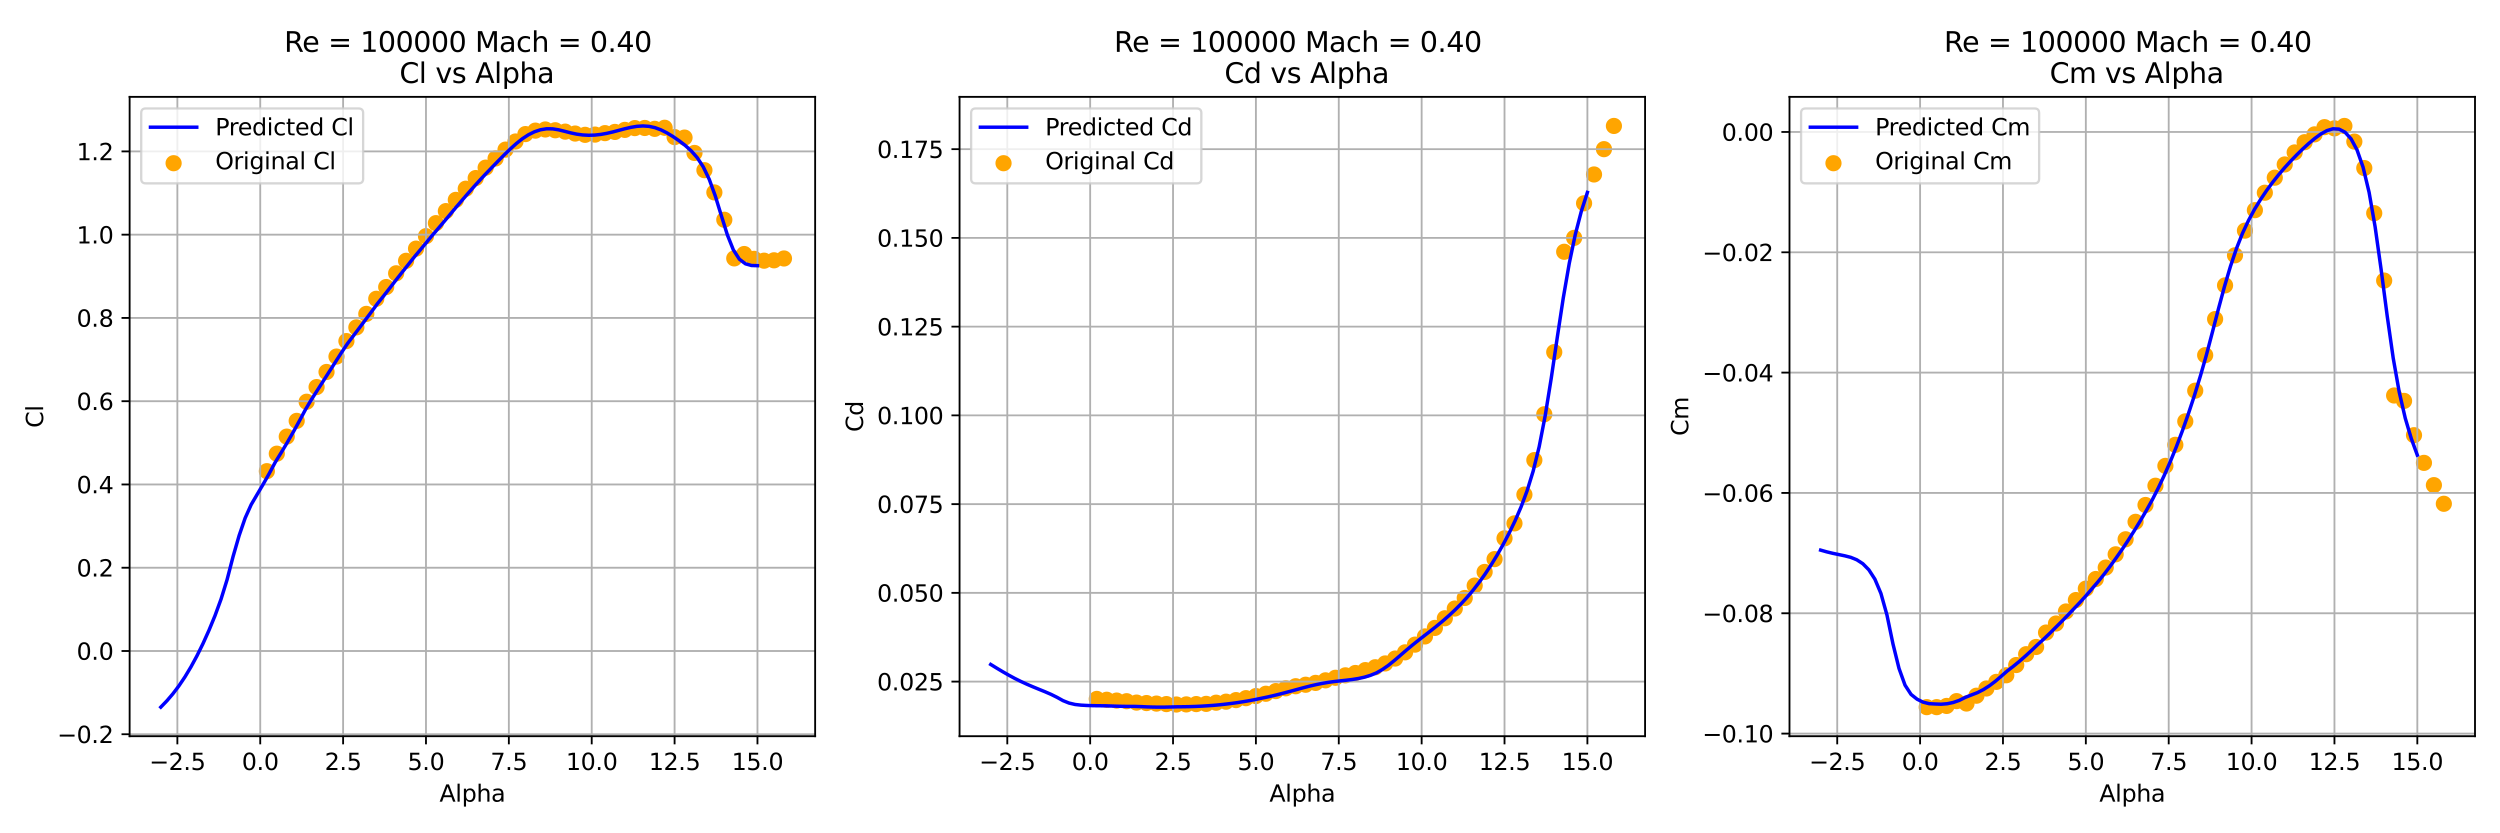 <?xml version="1.0" encoding="utf-8" standalone="no"?>
<!DOCTYPE svg PUBLIC "-//W3C//DTD SVG 1.1//EN"
  "http://www.w3.org/Graphics/SVG/1.1/DTD/svg11.dtd">
<svg xmlns:xlink="http://www.w3.org/1999/xlink" width="1080pt" height="360pt" viewBox="0 0 1080 360" xmlns="http://www.w3.org/2000/svg" version="1.1">
 <defs>
  <style type="text/css">*{stroke-linejoin: round; stroke-linecap: butt}</style>
 </defs>
 <g id="figure_1">
  <g id="patch_1">
   <path d="M 0 360 
L 1080 360 
L 1080 0 
L 0 0 
z
" style="fill: #ffffff"/>
  </g>
  <g id="axes_1">
   <g id="patch_2">
    <path d="M 56 318.04 
L 352.14 318.04 
L 352.14 41.856 
L 56 41.856 
z
" style="fill: #ffffff"/>
   </g>
   <g id="PathCollection_1">
    <defs>
     <path id="mff1427ad02" d="M 0 3 
C 0.796 3 1.559 2.684 2.121 2.121 
C 2.684 1.559 3 0.796 3 0 
C 3 -0.796 2.684 -1.559 2.121 -2.121 
C 1.559 -2.684 0.796 -3 0 -3 
C -0.796 -3 -1.559 -2.684 -2.121 -2.121 
C -2.684 -1.559 -3 -0.796 -3 0 
C -3 0.796 -2.684 1.559 -2.121 2.121 
C -1.559 2.684 -0.796 3 0 3 
z
" style="stroke: #ffa500"/>
    </defs>
    <g clip-path="url(#p8d6e714a34)">
     <use xlink:href="#mff1427ad02" x="115.285" y="203.547" style="fill: #ffa500; stroke: #ffa500"/>
     <use xlink:href="#mff1427ad02" x="119.581" y="195.994" style="fill: #ffa500; stroke: #ffa500"/>
     <use xlink:href="#mff1427ad02" x="123.877" y="188.62" style="fill: #ffa500; stroke: #ffa500"/>
     <use xlink:href="#mff1427ad02" x="128.173" y="181.822" style="fill: #ffa500; stroke: #ffa500"/>
     <use xlink:href="#mff1427ad02" x="132.469" y="173.549" style="fill: #ffa500; stroke: #ffa500"/>
     <use xlink:href="#mff1427ad02" x="136.765" y="167.219" style="fill: #ffa500; stroke: #ffa500"/>
     <use xlink:href="#mff1427ad02" x="141.061" y="160.691" style="fill: #ffa500; stroke: #ffa500"/>
     <use xlink:href="#mff1427ad02" x="145.358" y="154.036" style="fill: #ffa500; stroke: #ffa500"/>
     <use xlink:href="#mff1427ad02" x="149.654" y="147.346" style="fill: #ffa500; stroke: #ffa500"/>
     <use xlink:href="#mff1427ad02" x="153.95" y="141.429" style="fill: #ffa500; stroke: #ffa500"/>
     <use xlink:href="#mff1427ad02" x="158.246" y="135.602" style="fill: #ffa500; stroke: #ffa500"/>
     <use xlink:href="#mff1427ad02" x="162.542" y="129.074" style="fill: #ffa500; stroke: #ffa500"/>
     <use xlink:href="#mff1427ad02" x="166.838" y="124.002" style="fill: #ffa500; stroke: #ffa500"/>
     <use xlink:href="#mff1427ad02" x="171.134" y="118.068" style="fill: #ffa500; stroke: #ffa500"/>
     <use xlink:href="#mff1427ad02" x="175.43" y="112.672" style="fill: #ffa500; stroke: #ffa500"/>
     <use xlink:href="#mff1427ad02" x="179.726" y="107.403" style="fill: #ffa500; stroke: #ffa500"/>
     <use xlink:href="#mff1427ad02" x="184.022" y="102.025" style="fill: #ffa500; stroke: #ffa500"/>
     <use xlink:href="#mff1427ad02" x="188.318" y="96.396" style="fill: #ffa500; stroke: #ffa500"/>
     <use xlink:href="#mff1427ad02" x="192.614" y="91.199" style="fill: #ffa500; stroke: #ffa500"/>
     <use xlink:href="#mff1427ad02" x="196.91" y="86.343" style="fill: #ffa500; stroke: #ffa500"/>
     <use xlink:href="#mff1427ad02" x="201.206" y="81.523" style="fill: #ffa500; stroke: #ffa500"/>
     <use xlink:href="#mff1427ad02" x="205.502" y="76.919" style="fill: #ffa500; stroke: #ffa500"/>
     <use xlink:href="#mff1427ad02" x="209.798" y="72.423" style="fill: #ffa500; stroke: #ffa500"/>
     <use xlink:href="#mff1427ad02" x="214.094" y="68.448" style="fill: #ffa500; stroke: #ffa500"/>
     <use xlink:href="#mff1427ad02" x="218.39" y="64.636" style="fill: #ffa500; stroke: #ffa500"/>
     <use xlink:href="#mff1427ad02" x="222.686" y="61.129" style="fill: #ffa500; stroke: #ffa500"/>
     <use xlink:href="#mff1427ad02" x="226.982" y="57.928" style="fill: #ffa500; stroke: #ffa500"/>
     <use xlink:href="#mff1427ad02" x="231.278" y="56.435" style="fill: #ffa500; stroke: #ffa500"/>
     <use xlink:href="#mff1427ad02" x="235.574" y="55.931" style="fill: #ffa500; stroke: #ffa500"/>
     <use xlink:href="#mff1427ad02" x="239.87" y="56.273" style="fill: #ffa500; stroke: #ffa500"/>
     <use xlink:href="#mff1427ad02" x="244.166" y="56.867" style="fill: #ffa500; stroke: #ffa500"/>
     <use xlink:href="#mff1427ad02" x="248.462" y="57.694" style="fill: #ffa500; stroke: #ffa500"/>
     <use xlink:href="#mff1427ad02" x="252.758" y="58.251" style="fill: #ffa500; stroke: #ffa500"/>
     <use xlink:href="#mff1427ad02" x="257.054" y="58.143" style="fill: #ffa500; stroke: #ffa500"/>
     <use xlink:href="#mff1427ad02" x="261.35" y="57.514" style="fill: #ffa500; stroke: #ffa500"/>
     <use xlink:href="#mff1427ad02" x="265.646" y="56.992" style="fill: #ffa500; stroke: #ffa500"/>
     <use xlink:href="#mff1427ad02" x="269.943" y="56.111" style="fill: #ffa500; stroke: #ffa500"/>
     <use xlink:href="#mff1427ad02" x="274.239" y="55.338" style="fill: #ffa500; stroke: #ffa500"/>
     <use xlink:href="#mff1427ad02" x="278.535" y="55.284" style="fill: #ffa500; stroke: #ffa500"/>
     <use xlink:href="#mff1427ad02" x="282.831" y="55.662" style="fill: #ffa500; stroke: #ffa500"/>
     <use xlink:href="#mff1427ad02" x="287.127" y="55.194" style="fill: #ffa500; stroke: #ffa500"/>
     <use xlink:href="#mff1427ad02" x="291.423" y="59.222" style="fill: #ffa500; stroke: #ffa500"/>
     <use xlink:href="#mff1427ad02" x="295.719" y="59.438" style="fill: #ffa500; stroke: #ffa500"/>
     <use xlink:href="#mff1427ad02" x="300.015" y="66.075" style="fill: #ffa500; stroke: #ffa500"/>
     <use xlink:href="#mff1427ad02" x="304.311" y="73.52" style="fill: #ffa500; stroke: #ffa500"/>
     <use xlink:href="#mff1427ad02" x="308.607" y="83.124" style="fill: #ffa500; stroke: #ffa500"/>
     <use xlink:href="#mff1427ad02" x="312.903" y="94.94" style="fill: #ffa500; stroke: #ffa500"/>
     <use xlink:href="#mff1427ad02" x="317.199" y="111.629" style="fill: #ffa500; stroke: #ffa500"/>
     <use xlink:href="#mff1427ad02" x="321.495" y="109.741" style="fill: #ffa500; stroke: #ffa500"/>
     <use xlink:href="#mff1427ad02" x="325.791" y="111.827" style="fill: #ffa500; stroke: #ffa500"/>
     <use xlink:href="#mff1427ad02" x="330.087" y="112.618" style="fill: #ffa500; stroke: #ffa500"/>
     <use xlink:href="#mff1427ad02" x="334.383" y="112.456" style="fill: #ffa500; stroke: #ffa500"/>
     <use xlink:href="#mff1427ad02" x="338.679" y="111.665" style="fill: #ffa500; stroke: #ffa500"/>
    </g>
   </g>
   <g id="matplotlib.axis_1">
    <g id="xtick_1">
     <g id="line2d_1">
      <path d="M 76.621 318.04 
L 76.621 41.856 
" clip-path="url(#p8d6e714a34)" style="fill: none; stroke: #b0b0b0; stroke-width: 0.8; stroke-linecap: square"/>
     </g>
     <g id="line2d_2">
      <defs>
       <path id="md0f5e18adb" d="M 0 0 
L 0 3.5 
" style="stroke: #000000; stroke-width: 0.8"/>
      </defs>
      <g>
       <use xlink:href="#md0f5e18adb" x="76.621" y="318.04" style="stroke: #000000; stroke-width: 0.8"/>
      </g>
     </g>
     <g id="text_1">
      <!-- −2.5 -->
      <g transform="translate(64.48 332.638) scale(0.1 -0.1)">
       <defs>
        <path id="DejaVuSans-2212" d="M 678 2272 
L 4684 2272 
L 4684 1741 
L 678 1741 
L 678 2272 
z
" transform="scale(0.016)"/>
        <path id="DejaVuSans-32" d="M 1228 531 
L 3431 531 
L 3431 0 
L 469 0 
L 469 531 
Q 828 903 1448 1529 
Q 2069 2156 2228 2338 
Q 2531 2678 2651 2914 
Q 2772 3150 2772 3378 
Q 2772 3750 2511 3984 
Q 2250 4219 1831 4219 
Q 1534 4219 1204 4116 
Q 875 4013 500 3803 
L 500 4441 
Q 881 4594 1212 4672 
Q 1544 4750 1819 4750 
Q 2544 4750 2975 4387 
Q 3406 4025 3406 3419 
Q 3406 3131 3298 2873 
Q 3191 2616 2906 2266 
Q 2828 2175 2409 1742 
Q 1991 1309 1228 531 
z
" transform="scale(0.016)"/>
        <path id="DejaVuSans-2e" d="M 684 794 
L 1344 794 
L 1344 0 
L 684 0 
L 684 794 
z
" transform="scale(0.016)"/>
        <path id="DejaVuSans-35" d="M 691 4666 
L 3169 4666 
L 3169 4134 
L 1269 4134 
L 1269 2991 
Q 1406 3038 1543 3061 
Q 1681 3084 1819 3084 
Q 2600 3084 3056 2656 
Q 3513 2228 3513 1497 
Q 3513 744 3044 326 
Q 2575 -91 1722 -91 
Q 1428 -91 1123 -41 
Q 819 9 494 109 
L 494 744 
Q 775 591 1075 516 
Q 1375 441 1709 441 
Q 2250 441 2565 725 
Q 2881 1009 2881 1497 
Q 2881 1984 2565 2268 
Q 2250 2553 1709 2553 
Q 1456 2553 1204 2497 
Q 953 2441 691 2322 
L 691 4666 
z
" transform="scale(0.016)"/>
       </defs>
       <use xlink:href="#DejaVuSans-2212"/>
       <use xlink:href="#DejaVuSans-32" x="83.789"/>
       <use xlink:href="#DejaVuSans-2e" x="147.412"/>
       <use xlink:href="#DejaVuSans-35" x="179.199"/>
      </g>
     </g>
    </g>
    <g id="xtick_2">
     <g id="line2d_3">
      <path d="M 112.421 318.04 
L 112.421 41.856 
" clip-path="url(#p8d6e714a34)" style="fill: none; stroke: #b0b0b0; stroke-width: 0.8; stroke-linecap: square"/>
     </g>
     <g id="line2d_4">
      <g>
       <use xlink:href="#md0f5e18adb" x="112.421" y="318.04" style="stroke: #000000; stroke-width: 0.8"/>
      </g>
     </g>
     <g id="text_2">
      <!-- 0.0 -->
      <g transform="translate(104.47 332.638) scale(0.1 -0.1)">
       <defs>
        <path id="DejaVuSans-30" d="M 2034 4250 
Q 1547 4250 1301 3770 
Q 1056 3291 1056 2328 
Q 1056 1369 1301 889 
Q 1547 409 2034 409 
Q 2525 409 2770 889 
Q 3016 1369 3016 2328 
Q 3016 3291 2770 3770 
Q 2525 4250 2034 4250 
z
M 2034 4750 
Q 2819 4750 3233 4129 
Q 3647 3509 3647 2328 
Q 3647 1150 3233 529 
Q 2819 -91 2034 -91 
Q 1250 -91 836 529 
Q 422 1150 422 2328 
Q 422 3509 836 4129 
Q 1250 4750 2034 4750 
z
" transform="scale(0.016)"/>
       </defs>
       <use xlink:href="#DejaVuSans-30"/>
       <use xlink:href="#DejaVuSans-2e" x="63.623"/>
       <use xlink:href="#DejaVuSans-30" x="95.41"/>
      </g>
     </g>
    </g>
    <g id="xtick_3">
     <g id="line2d_5">
      <path d="M 148.222 318.04 
L 148.222 41.856 
" clip-path="url(#p8d6e714a34)" style="fill: none; stroke: #b0b0b0; stroke-width: 0.8; stroke-linecap: square"/>
     </g>
     <g id="line2d_6">
      <g>
       <use xlink:href="#md0f5e18adb" x="148.222" y="318.04" style="stroke: #000000; stroke-width: 0.8"/>
      </g>
     </g>
     <g id="text_3">
      <!-- 2.5 -->
      <g transform="translate(140.27 332.638) scale(0.1 -0.1)">
       <use xlink:href="#DejaVuSans-32"/>
       <use xlink:href="#DejaVuSans-2e" x="63.623"/>
       <use xlink:href="#DejaVuSans-35" x="95.41"/>
      </g>
     </g>
    </g>
    <g id="xtick_4">
     <g id="line2d_7">
      <path d="M 184.022 318.04 
L 184.022 41.856 
" clip-path="url(#p8d6e714a34)" style="fill: none; stroke: #b0b0b0; stroke-width: 0.8; stroke-linecap: square"/>
     </g>
     <g id="line2d_8">
      <g>
       <use xlink:href="#md0f5e18adb" x="184.022" y="318.04" style="stroke: #000000; stroke-width: 0.8"/>
      </g>
     </g>
     <g id="text_4">
      <!-- 5.0 -->
      <g transform="translate(176.07 332.638) scale(0.1 -0.1)">
       <use xlink:href="#DejaVuSans-35"/>
       <use xlink:href="#DejaVuSans-2e" x="63.623"/>
       <use xlink:href="#DejaVuSans-30" x="95.41"/>
      </g>
     </g>
    </g>
    <g id="xtick_5">
     <g id="line2d_9">
      <path d="M 219.822 318.04 
L 219.822 41.856 
" clip-path="url(#p8d6e714a34)" style="fill: none; stroke: #b0b0b0; stroke-width: 0.8; stroke-linecap: square"/>
     </g>
     <g id="line2d_10">
      <g>
       <use xlink:href="#md0f5e18adb" x="219.822" y="318.04" style="stroke: #000000; stroke-width: 0.8"/>
      </g>
     </g>
     <g id="text_5">
      <!-- 7.5 -->
      <g transform="translate(211.871 332.638) scale(0.1 -0.1)">
       <defs>
        <path id="DejaVuSans-37" d="M 525 4666 
L 3525 4666 
L 3525 4397 
L 1831 0 
L 1172 0 
L 2766 4134 
L 525 4134 
L 525 4666 
z
" transform="scale(0.016)"/>
       </defs>
       <use xlink:href="#DejaVuSans-37"/>
       <use xlink:href="#DejaVuSans-2e" x="63.623"/>
       <use xlink:href="#DejaVuSans-35" x="95.41"/>
      </g>
     </g>
    </g>
    <g id="xtick_6">
     <g id="line2d_11">
      <path d="M 255.622 318.04 
L 255.622 41.856 
" clip-path="url(#p8d6e714a34)" style="fill: none; stroke: #b0b0b0; stroke-width: 0.8; stroke-linecap: square"/>
     </g>
     <g id="line2d_12">
      <g>
       <use xlink:href="#md0f5e18adb" x="255.622" y="318.04" style="stroke: #000000; stroke-width: 0.8"/>
      </g>
     </g>
     <g id="text_6">
      <!-- 10.0 -->
      <g transform="translate(244.49 332.638) scale(0.1 -0.1)">
       <defs>
        <path id="DejaVuSans-31" d="M 794 531 
L 1825 531 
L 1825 4091 
L 703 3866 
L 703 4441 
L 1819 4666 
L 2450 4666 
L 2450 531 
L 3481 531 
L 3481 0 
L 794 0 
L 794 531 
z
" transform="scale(0.016)"/>
       </defs>
       <use xlink:href="#DejaVuSans-31"/>
       <use xlink:href="#DejaVuSans-30" x="63.623"/>
       <use xlink:href="#DejaVuSans-2e" x="127.246"/>
       <use xlink:href="#DejaVuSans-30" x="159.033"/>
      </g>
     </g>
    </g>
    <g id="xtick_7">
     <g id="line2d_13">
      <path d="M 291.423 318.04 
L 291.423 41.856 
" clip-path="url(#p8d6e714a34)" style="fill: none; stroke: #b0b0b0; stroke-width: 0.8; stroke-linecap: square"/>
     </g>
     <g id="line2d_14">
      <g>
       <use xlink:href="#md0f5e18adb" x="291.423" y="318.04" style="stroke: #000000; stroke-width: 0.8"/>
      </g>
     </g>
     <g id="text_7">
      <!-- 12.5 -->
      <g transform="translate(280.29 332.638) scale(0.1 -0.1)">
       <use xlink:href="#DejaVuSans-31"/>
       <use xlink:href="#DejaVuSans-32" x="63.623"/>
       <use xlink:href="#DejaVuSans-2e" x="127.246"/>
       <use xlink:href="#DejaVuSans-35" x="159.033"/>
      </g>
     </g>
    </g>
    <g id="xtick_8">
     <g id="line2d_15">
      <path d="M 327.223 318.04 
L 327.223 41.856 
" clip-path="url(#p8d6e714a34)" style="fill: none; stroke: #b0b0b0; stroke-width: 0.8; stroke-linecap: square"/>
     </g>
     <g id="line2d_16">
      <g>
       <use xlink:href="#md0f5e18adb" x="327.223" y="318.04" style="stroke: #000000; stroke-width: 0.8"/>
      </g>
     </g>
     <g id="text_8">
      <!-- 15.0 -->
      <g transform="translate(316.09 332.638) scale(0.1 -0.1)">
       <use xlink:href="#DejaVuSans-31"/>
       <use xlink:href="#DejaVuSans-35" x="63.623"/>
       <use xlink:href="#DejaVuSans-2e" x="127.246"/>
       <use xlink:href="#DejaVuSans-30" x="159.033"/>
      </g>
     </g>
    </g>
    <g id="text_9">
     <!-- Alpha -->
     <g transform="translate(189.854 346.317) scale(0.1 -0.1)">
      <defs>
       <path id="DejaVuSans-41" d="M 2188 4044 
L 1331 1722 
L 3047 1722 
L 2188 4044 
z
M 1831 4666 
L 2547 4666 
L 4325 0 
L 3669 0 
L 3244 1197 
L 1141 1197 
L 716 0 
L 50 0 
L 1831 4666 
z
" transform="scale(0.016)"/>
       <path id="DejaVuSans-6c" d="M 603 4863 
L 1178 4863 
L 1178 0 
L 603 0 
L 603 4863 
z
" transform="scale(0.016)"/>
       <path id="DejaVuSans-70" d="M 1159 525 
L 1159 -1331 
L 581 -1331 
L 581 3500 
L 1159 3500 
L 1159 2969 
Q 1341 3281 1617 3432 
Q 1894 3584 2278 3584 
Q 2916 3584 3314 3078 
Q 3713 2572 3713 1747 
Q 3713 922 3314 415 
Q 2916 -91 2278 -91 
Q 1894 -91 1617 61 
Q 1341 213 1159 525 
z
M 3116 1747 
Q 3116 2381 2855 2742 
Q 2594 3103 2138 3103 
Q 1681 3103 1420 2742 
Q 1159 2381 1159 1747 
Q 1159 1113 1420 752 
Q 1681 391 2138 391 
Q 2594 391 2855 752 
Q 3116 1113 3116 1747 
z
" transform="scale(0.016)"/>
       <path id="DejaVuSans-68" d="M 3513 2113 
L 3513 0 
L 2938 0 
L 2938 2094 
Q 2938 2591 2744 2837 
Q 2550 3084 2163 3084 
Q 1697 3084 1428 2787 
Q 1159 2491 1159 1978 
L 1159 0 
L 581 0 
L 581 4863 
L 1159 4863 
L 1159 2956 
Q 1366 3272 1645 3428 
Q 1925 3584 2291 3584 
Q 2894 3584 3203 3211 
Q 3513 2838 3513 2113 
z
" transform="scale(0.016)"/>
       <path id="DejaVuSans-61" d="M 2194 1759 
Q 1497 1759 1228 1600 
Q 959 1441 959 1056 
Q 959 750 1161 570 
Q 1363 391 1709 391 
Q 2188 391 2477 730 
Q 2766 1069 2766 1631 
L 2766 1759 
L 2194 1759 
z
M 3341 1997 
L 3341 0 
L 2766 0 
L 2766 531 
Q 2569 213 2275 61 
Q 1981 -91 1556 -91 
Q 1019 -91 701 211 
Q 384 513 384 1019 
Q 384 1609 779 1909 
Q 1175 2209 1959 2209 
L 2766 2209 
L 2766 2266 
Q 2766 2663 2505 2880 
Q 2244 3097 1772 3097 
Q 1472 3097 1187 3025 
Q 903 2953 641 2809 
L 641 3341 
Q 956 3463 1253 3523 
Q 1550 3584 1831 3584 
Q 2591 3584 2966 3190 
Q 3341 2797 3341 1997 
z
" transform="scale(0.016)"/>
      </defs>
      <use xlink:href="#DejaVuSans-41"/>
      <use xlink:href="#DejaVuSans-6c" x="68.408"/>
      <use xlink:href="#DejaVuSans-70" x="96.191"/>
      <use xlink:href="#DejaVuSans-68" x="159.668"/>
      <use xlink:href="#DejaVuSans-61" x="223.047"/>
     </g>
    </g>
   </g>
   <g id="matplotlib.axis_2">
    <g id="ytick_1">
     <g id="line2d_17">
      <path d="M 56 317.191 
L 352.14 317.191 
" clip-path="url(#p8d6e714a34)" style="fill: none; stroke: #b0b0b0; stroke-width: 0.8; stroke-linecap: square"/>
     </g>
     <g id="line2d_18">
      <defs>
       <path id="m204ae92288" d="M 0 0 
L -3.5 0 
" style="stroke: #000000; stroke-width: 0.8"/>
      </defs>
      <g>
       <use xlink:href="#m204ae92288" x="56" y="317.191" style="stroke: #000000; stroke-width: 0.8"/>
      </g>
     </g>
     <g id="text_10">
      <!-- −0.2 -->
      <g transform="translate(24.717 320.99) scale(0.1 -0.1)">
       <use xlink:href="#DejaVuSans-2212"/>
       <use xlink:href="#DejaVuSans-30" x="83.789"/>
       <use xlink:href="#DejaVuSans-2e" x="147.412"/>
       <use xlink:href="#DejaVuSans-32" x="179.199"/>
      </g>
     </g>
    </g>
    <g id="ytick_2">
     <g id="line2d_19">
      <path d="M 56 281.222 
L 352.14 281.222 
" clip-path="url(#p8d6e714a34)" style="fill: none; stroke: #b0b0b0; stroke-width: 0.8; stroke-linecap: square"/>
     </g>
     <g id="line2d_20">
      <g>
       <use xlink:href="#m204ae92288" x="56" y="281.222" style="stroke: #000000; stroke-width: 0.8"/>
      </g>
     </g>
     <g id="text_11">
      <!-- 0.0 -->
      <g transform="translate(33.097 285.021) scale(0.1 -0.1)">
       <use xlink:href="#DejaVuSans-30"/>
       <use xlink:href="#DejaVuSans-2e" x="63.623"/>
       <use xlink:href="#DejaVuSans-30" x="95.41"/>
      </g>
     </g>
    </g>
    <g id="ytick_3">
     <g id="line2d_21">
      <path d="M 56 245.253 
L 352.14 245.253 
" clip-path="url(#p8d6e714a34)" style="fill: none; stroke: #b0b0b0; stroke-width: 0.8; stroke-linecap: square"/>
     </g>
     <g id="line2d_22">
      <g>
       <use xlink:href="#m204ae92288" x="56" y="245.253" style="stroke: #000000; stroke-width: 0.8"/>
      </g>
     </g>
     <g id="text_12">
      <!-- 0.2 -->
      <g transform="translate(33.097 249.053) scale(0.1 -0.1)">
       <use xlink:href="#DejaVuSans-30"/>
       <use xlink:href="#DejaVuSans-2e" x="63.623"/>
       <use xlink:href="#DejaVuSans-32" x="95.41"/>
      </g>
     </g>
    </g>
    <g id="ytick_4">
     <g id="line2d_23">
      <path d="M 56 209.285 
L 352.14 209.285 
" clip-path="url(#p8d6e714a34)" style="fill: none; stroke: #b0b0b0; stroke-width: 0.8; stroke-linecap: square"/>
     </g>
     <g id="line2d_24">
      <g>
       <use xlink:href="#m204ae92288" x="56" y="209.285" style="stroke: #000000; stroke-width: 0.8"/>
      </g>
     </g>
     <g id="text_13">
      <!-- 0.4 -->
      <g transform="translate(33.097 213.084) scale(0.1 -0.1)">
       <defs>
        <path id="DejaVuSans-34" d="M 2419 4116 
L 825 1625 
L 2419 1625 
L 2419 4116 
z
M 2253 4666 
L 3047 4666 
L 3047 1625 
L 3713 1625 
L 3713 1100 
L 3047 1100 
L 3047 0 
L 2419 0 
L 2419 1100 
L 313 1100 
L 313 1709 
L 2253 4666 
z
" transform="scale(0.016)"/>
       </defs>
       <use xlink:href="#DejaVuSans-30"/>
       <use xlink:href="#DejaVuSans-2e" x="63.623"/>
       <use xlink:href="#DejaVuSans-34" x="95.41"/>
      </g>
     </g>
    </g>
    <g id="ytick_5">
     <g id="line2d_25">
      <path d="M 56 173.316 
L 352.14 173.316 
" clip-path="url(#p8d6e714a34)" style="fill: none; stroke: #b0b0b0; stroke-width: 0.8; stroke-linecap: square"/>
     </g>
     <g id="line2d_26">
      <g>
       <use xlink:href="#m204ae92288" x="56" y="173.316" style="stroke: #000000; stroke-width: 0.8"/>
      </g>
     </g>
     <g id="text_14">
      <!-- 0.6 -->
      <g transform="translate(33.097 177.115) scale(0.1 -0.1)">
       <defs>
        <path id="DejaVuSans-36" d="M 2113 2584 
Q 1688 2584 1439 2293 
Q 1191 2003 1191 1497 
Q 1191 994 1439 701 
Q 1688 409 2113 409 
Q 2538 409 2786 701 
Q 3034 994 3034 1497 
Q 3034 2003 2786 2293 
Q 2538 2584 2113 2584 
z
M 3366 4563 
L 3366 3988 
Q 3128 4100 2886 4159 
Q 2644 4219 2406 4219 
Q 1781 4219 1451 3797 
Q 1122 3375 1075 2522 
Q 1259 2794 1537 2939 
Q 1816 3084 2150 3084 
Q 2853 3084 3261 2657 
Q 3669 2231 3669 1497 
Q 3669 778 3244 343 
Q 2819 -91 2113 -91 
Q 1303 -91 875 529 
Q 447 1150 447 2328 
Q 447 3434 972 4092 
Q 1497 4750 2381 4750 
Q 2619 4750 2861 4703 
Q 3103 4656 3366 4563 
z
" transform="scale(0.016)"/>
       </defs>
       <use xlink:href="#DejaVuSans-30"/>
       <use xlink:href="#DejaVuSans-2e" x="63.623"/>
       <use xlink:href="#DejaVuSans-36" x="95.41"/>
      </g>
     </g>
    </g>
    <g id="ytick_6">
     <g id="line2d_27">
      <path d="M 56 137.347 
L 352.14 137.347 
" clip-path="url(#p8d6e714a34)" style="fill: none; stroke: #b0b0b0; stroke-width: 0.8; stroke-linecap: square"/>
     </g>
     <g id="line2d_28">
      <g>
       <use xlink:href="#m204ae92288" x="56" y="137.347" style="stroke: #000000; stroke-width: 0.8"/>
      </g>
     </g>
     <g id="text_15">
      <!-- 0.8 -->
      <g transform="translate(33.097 141.146) scale(0.1 -0.1)">
       <defs>
        <path id="DejaVuSans-38" d="M 2034 2216 
Q 1584 2216 1326 1975 
Q 1069 1734 1069 1313 
Q 1069 891 1326 650 
Q 1584 409 2034 409 
Q 2484 409 2743 651 
Q 3003 894 3003 1313 
Q 3003 1734 2745 1975 
Q 2488 2216 2034 2216 
z
M 1403 2484 
Q 997 2584 770 2862 
Q 544 3141 544 3541 
Q 544 4100 942 4425 
Q 1341 4750 2034 4750 
Q 2731 4750 3128 4425 
Q 3525 4100 3525 3541 
Q 3525 3141 3298 2862 
Q 3072 2584 2669 2484 
Q 3125 2378 3379 2068 
Q 3634 1759 3634 1313 
Q 3634 634 3220 271 
Q 2806 -91 2034 -91 
Q 1263 -91 848 271 
Q 434 634 434 1313 
Q 434 1759 690 2068 
Q 947 2378 1403 2484 
z
M 1172 3481 
Q 1172 3119 1398 2916 
Q 1625 2713 2034 2713 
Q 2441 2713 2670 2916 
Q 2900 3119 2900 3481 
Q 2900 3844 2670 4047 
Q 2441 4250 2034 4250 
Q 1625 4250 1398 4047 
Q 1172 3844 1172 3481 
z
" transform="scale(0.016)"/>
       </defs>
       <use xlink:href="#DejaVuSans-30"/>
       <use xlink:href="#DejaVuSans-2e" x="63.623"/>
       <use xlink:href="#DejaVuSans-38" x="95.41"/>
      </g>
     </g>
    </g>
    <g id="ytick_7">
     <g id="line2d_29">
      <path d="M 56 101.378 
L 352.14 101.378 
" clip-path="url(#p8d6e714a34)" style="fill: none; stroke: #b0b0b0; stroke-width: 0.8; stroke-linecap: square"/>
     </g>
     <g id="line2d_30">
      <g>
       <use xlink:href="#m204ae92288" x="56" y="101.378" style="stroke: #000000; stroke-width: 0.8"/>
      </g>
     </g>
     <g id="text_16">
      <!-- 1.0 -->
      <g transform="translate(33.097 105.177) scale(0.1 -0.1)">
       <use xlink:href="#DejaVuSans-31"/>
       <use xlink:href="#DejaVuSans-2e" x="63.623"/>
       <use xlink:href="#DejaVuSans-30" x="95.41"/>
      </g>
     </g>
    </g>
    <g id="ytick_8">
     <g id="line2d_31">
      <path d="M 56 65.409 
L 352.14 65.409 
" clip-path="url(#p8d6e714a34)" style="fill: none; stroke: #b0b0b0; stroke-width: 0.8; stroke-linecap: square"/>
     </g>
     <g id="line2d_32">
      <g>
       <use xlink:href="#m204ae92288" x="56" y="65.409" style="stroke: #000000; stroke-width: 0.8"/>
      </g>
     </g>
     <g id="text_17">
      <!-- 1.2 -->
      <g transform="translate(33.097 69.208) scale(0.1 -0.1)">
       <use xlink:href="#DejaVuSans-31"/>
       <use xlink:href="#DejaVuSans-2e" x="63.623"/>
       <use xlink:href="#DejaVuSans-32" x="95.41"/>
      </g>
     </g>
    </g>
    <g id="text_18">
     <!-- Cl -->
     <g transform="translate(18.637 184.828) rotate(-90) scale(0.1 -0.1)">
      <defs>
       <path id="DejaVuSans-43" d="M 4122 4306 
L 4122 3641 
Q 3803 3938 3442 4084 
Q 3081 4231 2675 4231 
Q 1875 4231 1450 3742 
Q 1025 3253 1025 2328 
Q 1025 1406 1450 917 
Q 1875 428 2675 428 
Q 3081 428 3442 575 
Q 3803 722 4122 1019 
L 4122 359 
Q 3791 134 3420 21 
Q 3050 -91 2638 -91 
Q 1578 -91 968 557 
Q 359 1206 359 2328 
Q 359 3453 968 4101 
Q 1578 4750 2638 4750 
Q 3056 4750 3426 4639 
Q 3797 4528 4122 4306 
z
" transform="scale(0.016)"/>
      </defs>
      <use xlink:href="#DejaVuSans-43"/>
      <use xlink:href="#DejaVuSans-6c" x="69.824"/>
     </g>
    </g>
   </g>
   <g id="line2d_33">
    <path d="M 69.461 305.486 
L 72.065 302.786 
L 74.668 299.747 
L 77.272 296.32 
L 79.876 292.446 
L 82.479 288.124 
L 85.083 283.321 
L 87.687 278.041 
L 90.29 272.266 
L 92.894 265.938 
L 95.497 258.819 
L 98.101 250.408 
L 100.705 240.363 
L 103.308 231.352 
L 105.912 223.777 
L 108.516 217.987 
L 111.119 213.551 
L 113.723 209.13 
L 116.327 204.518 
L 118.93 199.649 
L 121.534 195.442 
L 124.138 191.089 
L 126.741 186.544 
L 129.345 181.825 
L 131.949 176.957 
L 134.552 172.565 
L 137.156 168.513 
L 139.76 164.441 
L 142.363 160.366 
L 144.967 156.292 
L 147.571 152.231 
L 150.174 148.352 
L 152.778 144.92 
L 155.382 141.48 
L 157.985 138.015 
L 160.589 134.535 
L 163.193 130.996 
L 165.796 127.763 
L 168.4 124.421 
L 171.004 121.05 
L 173.607 117.768 
L 176.211 114.497 
L 178.815 111.216 
L 181.418 108.117 
L 184.022 104.993 
L 186.625 101.806 
L 189.229 98.801 
L 191.833 95.741 
L 194.436 92.638 
L 197.04 89.523 
L 199.644 86.485 
L 202.247 83.473 
L 204.851 80.524 
L 207.455 77.66 
L 210.058 74.885 
L 212.662 72.187 
L 215.266 69.494 
L 217.869 66.864 
L 220.473 64.337 
L 223.077 61.994 
L 225.68 59.926 
L 228.284 58.22 
L 230.888 56.928 
L 233.491 56.062 
L 236.095 55.64 
L 238.699 55.662 
L 241.302 56.077 
L 243.906 56.72 
L 246.51 57.393 
L 249.113 57.946 
L 251.717 58.303 
L 254.321 58.437 
L 256.924 58.357 
L 259.528 58.069 
L 262.132 57.607 
L 264.735 57.005 
L 267.339 56.314 
L 269.943 55.618 
L 272.546 55.01 
L 275.15 54.578 
L 277.754 54.41 
L 280.357 54.582 
L 282.961 55.148 
L 285.564 56.114 
L 288.168 57.434 
L 290.772 59.022 
L 293.375 60.809 
L 295.979 62.806 
L 298.583 65.15 
L 301.186 68.105 
L 303.79 72.061 
L 306.394 77.478 
L 308.997 84.636 
L 311.601 93.094 
L 314.205 101.423 
L 316.808 107.948 
L 319.412 111.97 
L 322.016 113.957 
L 324.619 114.693 
L 327.223 114.774 
" clip-path="url(#p8d6e714a34)" style="fill: none; stroke: #0000ff; stroke-width: 1.5; stroke-linecap: square"/>
   </g>
   <g id="patch_3">
    <path d="M 56 318.04 
L 56 41.856 
" style="fill: none; stroke: #000000; stroke-width: 0.8; stroke-linejoin: miter; stroke-linecap: square"/>
   </g>
   <g id="patch_4">
    <path d="M 352.14 318.04 
L 352.14 41.856 
" style="fill: none; stroke: #000000; stroke-width: 0.8; stroke-linejoin: miter; stroke-linecap: square"/>
   </g>
   <g id="patch_5">
    <path d="M 56 318.04 
L 352.14 318.04 
" style="fill: none; stroke: #000000; stroke-width: 0.8; stroke-linejoin: miter; stroke-linecap: square"/>
   </g>
   <g id="patch_6">
    <path d="M 56 41.856 
L 352.14 41.856 
" style="fill: none; stroke: #000000; stroke-width: 0.8; stroke-linejoin: miter; stroke-linecap: square"/>
   </g>
   <g id="text_19">
    <!-- Re = 100000 Mach = 0.40  -->
    <g transform="translate(122.763 22.419) scale(0.12 -0.12)">
     <defs>
      <path id="DejaVuSans-52" d="M 2841 2188 
Q 3044 2119 3236 1894 
Q 3428 1669 3622 1275 
L 4263 0 
L 3584 0 
L 2988 1197 
Q 2756 1666 2539 1819 
Q 2322 1972 1947 1972 
L 1259 1972 
L 1259 0 
L 628 0 
L 628 4666 
L 2053 4666 
Q 2853 4666 3247 4331 
Q 3641 3997 3641 3322 
Q 3641 2881 3436 2590 
Q 3231 2300 2841 2188 
z
M 1259 4147 
L 1259 2491 
L 2053 2491 
Q 2509 2491 2742 2702 
Q 2975 2913 2975 3322 
Q 2975 3731 2742 3939 
Q 2509 4147 2053 4147 
L 1259 4147 
z
" transform="scale(0.016)"/>
      <path id="DejaVuSans-65" d="M 3597 1894 
L 3597 1613 
L 953 1613 
Q 991 1019 1311 708 
Q 1631 397 2203 397 
Q 2534 397 2845 478 
Q 3156 559 3463 722 
L 3463 178 
Q 3153 47 2828 -22 
Q 2503 -91 2169 -91 
Q 1331 -91 842 396 
Q 353 884 353 1716 
Q 353 2575 817 3079 
Q 1281 3584 2069 3584 
Q 2775 3584 3186 3129 
Q 3597 2675 3597 1894 
z
M 3022 2063 
Q 3016 2534 2758 2815 
Q 2500 3097 2075 3097 
Q 1594 3097 1305 2825 
Q 1016 2553 972 2059 
L 3022 2063 
z
" transform="scale(0.016)"/>
      <path id="DejaVuSans-20" transform="scale(0.016)"/>
      <path id="DejaVuSans-3d" d="M 678 2906 
L 4684 2906 
L 4684 2381 
L 678 2381 
L 678 2906 
z
M 678 1631 
L 4684 1631 
L 4684 1100 
L 678 1100 
L 678 1631 
z
" transform="scale(0.016)"/>
      <path id="DejaVuSans-4d" d="M 628 4666 
L 1569 4666 
L 2759 1491 
L 3956 4666 
L 4897 4666 
L 4897 0 
L 4281 0 
L 4281 4097 
L 3078 897 
L 2444 897 
L 1241 4097 
L 1241 0 
L 628 0 
L 628 4666 
z
" transform="scale(0.016)"/>
      <path id="DejaVuSans-63" d="M 3122 3366 
L 3122 2828 
Q 2878 2963 2633 3030 
Q 2388 3097 2138 3097 
Q 1578 3097 1268 2742 
Q 959 2388 959 1747 
Q 959 1106 1268 751 
Q 1578 397 2138 397 
Q 2388 397 2633 464 
Q 2878 531 3122 666 
L 3122 134 
Q 2881 22 2623 -34 
Q 2366 -91 2075 -91 
Q 1284 -91 818 406 
Q 353 903 353 1747 
Q 353 2603 823 3093 
Q 1294 3584 2113 3584 
Q 2378 3584 2631 3529 
Q 2884 3475 3122 3366 
z
" transform="scale(0.016)"/>
     </defs>
     <use xlink:href="#DejaVuSans-52"/>
     <use xlink:href="#DejaVuSans-65" x="64.982"/>
     <use xlink:href="#DejaVuSans-20" x="126.506"/>
     <use xlink:href="#DejaVuSans-3d" x="158.293"/>
     <use xlink:href="#DejaVuSans-20" x="242.082"/>
     <use xlink:href="#DejaVuSans-31" x="273.869"/>
     <use xlink:href="#DejaVuSans-30" x="337.492"/>
     <use xlink:href="#DejaVuSans-30" x="401.115"/>
     <use xlink:href="#DejaVuSans-30" x="464.738"/>
     <use xlink:href="#DejaVuSans-30" x="528.361"/>
     <use xlink:href="#DejaVuSans-30" x="591.984"/>
     <use xlink:href="#DejaVuSans-20" x="655.607"/>
     <use xlink:href="#DejaVuSans-4d" x="687.395"/>
     <use xlink:href="#DejaVuSans-61" x="773.674"/>
     <use xlink:href="#DejaVuSans-63" x="834.953"/>
     <use xlink:href="#DejaVuSans-68" x="889.934"/>
     <use xlink:href="#DejaVuSans-20" x="953.312"/>
     <use xlink:href="#DejaVuSans-3d" x="985.1"/>
     <use xlink:href="#DejaVuSans-20" x="1068.889"/>
     <use xlink:href="#DejaVuSans-30" x="1100.676"/>
     <use xlink:href="#DejaVuSans-2e" x="1164.299"/>
     <use xlink:href="#DejaVuSans-34" x="1196.086"/>
     <use xlink:href="#DejaVuSans-30" x="1259.709"/>
     <use xlink:href="#DejaVuSans-20" x="1323.332"/>
    </g>
    <!--  Cl vs Alpha -->
    <g transform="translate(168.756 35.856) scale(0.12 -0.12)">
     <defs>
      <path id="DejaVuSans-76" d="M 191 3500 
L 800 3500 
L 1894 563 
L 2988 3500 
L 3597 3500 
L 2284 0 
L 1503 0 
L 191 3500 
z
" transform="scale(0.016)"/>
      <path id="DejaVuSans-73" d="M 2834 3397 
L 2834 2853 
Q 2591 2978 2328 3040 
Q 2066 3103 1784 3103 
Q 1356 3103 1142 2972 
Q 928 2841 928 2578 
Q 928 2378 1081 2264 
Q 1234 2150 1697 2047 
L 1894 2003 
Q 2506 1872 2764 1633 
Q 3022 1394 3022 966 
Q 3022 478 2636 193 
Q 2250 -91 1575 -91 
Q 1294 -91 989 -36 
Q 684 19 347 128 
L 347 722 
Q 666 556 975 473 
Q 1284 391 1588 391 
Q 1994 391 2212 530 
Q 2431 669 2431 922 
Q 2431 1156 2273 1281 
Q 2116 1406 1581 1522 
L 1381 1569 
Q 847 1681 609 1914 
Q 372 2147 372 2553 
Q 372 3047 722 3315 
Q 1072 3584 1716 3584 
Q 2034 3584 2315 3537 
Q 2597 3491 2834 3397 
z
" transform="scale(0.016)"/>
     </defs>
     <use xlink:href="#DejaVuSans-20"/>
     <use xlink:href="#DejaVuSans-43" x="31.787"/>
     <use xlink:href="#DejaVuSans-6c" x="101.611"/>
     <use xlink:href="#DejaVuSans-20" x="129.395"/>
     <use xlink:href="#DejaVuSans-76" x="161.182"/>
     <use xlink:href="#DejaVuSans-73" x="220.361"/>
     <use xlink:href="#DejaVuSans-20" x="272.461"/>
     <use xlink:href="#DejaVuSans-41" x="304.248"/>
     <use xlink:href="#DejaVuSans-6c" x="372.656"/>
     <use xlink:href="#DejaVuSans-70" x="400.439"/>
     <use xlink:href="#DejaVuSans-68" x="463.916"/>
     <use xlink:href="#DejaVuSans-61" x="527.295"/>
    </g>
   </g>
   <g id="legend_1">
    <g id="patch_7">
     <path d="M 63 79.212 
L 154.88 79.212 
Q 156.88 79.212 156.88 77.212 
L 156.88 48.856 
Q 156.88 46.856 154.88 46.856 
L 63 46.856 
Q 61 46.856 61 48.856 
L 61 77.212 
Q 61 79.212 63 79.212 
z
" style="fill: #ffffff; opacity: 0.8; stroke: #cccccc; stroke-linejoin: miter"/>
    </g>
    <g id="line2d_34">
     <path d="M 65 54.954 
L 75 54.954 
L 85 54.954 
" style="fill: none; stroke: #0000ff; stroke-width: 1.5; stroke-linecap: square"/>
    </g>
    <g id="text_20">
     <!-- Predicted Cl -->
     <g transform="translate(93 58.454) scale(0.1 -0.1)">
      <defs>
       <path id="DejaVuSans-50" d="M 1259 4147 
L 1259 2394 
L 2053 2394 
Q 2494 2394 2734 2622 
Q 2975 2850 2975 3272 
Q 2975 3691 2734 3919 
Q 2494 4147 2053 4147 
L 1259 4147 
z
M 628 4666 
L 2053 4666 
Q 2838 4666 3239 4311 
Q 3641 3956 3641 3272 
Q 3641 2581 3239 2228 
Q 2838 1875 2053 1875 
L 1259 1875 
L 1259 0 
L 628 0 
L 628 4666 
z
" transform="scale(0.016)"/>
       <path id="DejaVuSans-72" d="M 2631 2963 
Q 2534 3019 2420 3045 
Q 2306 3072 2169 3072 
Q 1681 3072 1420 2755 
Q 1159 2438 1159 1844 
L 1159 0 
L 581 0 
L 581 3500 
L 1159 3500 
L 1159 2956 
Q 1341 3275 1631 3429 
Q 1922 3584 2338 3584 
Q 2397 3584 2469 3576 
Q 2541 3569 2628 3553 
L 2631 2963 
z
" transform="scale(0.016)"/>
       <path id="DejaVuSans-64" d="M 2906 2969 
L 2906 4863 
L 3481 4863 
L 3481 0 
L 2906 0 
L 2906 525 
Q 2725 213 2448 61 
Q 2172 -91 1784 -91 
Q 1150 -91 751 415 
Q 353 922 353 1747 
Q 353 2572 751 3078 
Q 1150 3584 1784 3584 
Q 2172 3584 2448 3432 
Q 2725 3281 2906 2969 
z
M 947 1747 
Q 947 1113 1208 752 
Q 1469 391 1925 391 
Q 2381 391 2643 752 
Q 2906 1113 2906 1747 
Q 2906 2381 2643 2742 
Q 2381 3103 1925 3103 
Q 1469 3103 1208 2742 
Q 947 2381 947 1747 
z
" transform="scale(0.016)"/>
       <path id="DejaVuSans-69" d="M 603 3500 
L 1178 3500 
L 1178 0 
L 603 0 
L 603 3500 
z
M 603 4863 
L 1178 4863 
L 1178 4134 
L 603 4134 
L 603 4863 
z
" transform="scale(0.016)"/>
       <path id="DejaVuSans-74" d="M 1172 4494 
L 1172 3500 
L 2356 3500 
L 2356 3053 
L 1172 3053 
L 1172 1153 
Q 1172 725 1289 603 
Q 1406 481 1766 481 
L 2356 481 
L 2356 0 
L 1766 0 
Q 1100 0 847 248 
Q 594 497 594 1153 
L 594 3053 
L 172 3053 
L 172 3500 
L 594 3500 
L 594 4494 
L 1172 4494 
z
" transform="scale(0.016)"/>
      </defs>
      <use xlink:href="#DejaVuSans-50"/>
      <use xlink:href="#DejaVuSans-72" x="58.553"/>
      <use xlink:href="#DejaVuSans-65" x="97.416"/>
      <use xlink:href="#DejaVuSans-64" x="158.939"/>
      <use xlink:href="#DejaVuSans-69" x="222.416"/>
      <use xlink:href="#DejaVuSans-63" x="250.199"/>
      <use xlink:href="#DejaVuSans-74" x="305.18"/>
      <use xlink:href="#DejaVuSans-65" x="344.389"/>
      <use xlink:href="#DejaVuSans-64" x="405.912"/>
      <use xlink:href="#DejaVuSans-20" x="469.389"/>
      <use xlink:href="#DejaVuSans-43" x="501.176"/>
      <use xlink:href="#DejaVuSans-6c" x="571"/>
     </g>
    </g>
    <g id="PathCollection_2">
     <g>
      <use xlink:href="#mff1427ad02" x="75" y="70.508" style="fill: #ffa500; stroke: #ffa500"/>
     </g>
    </g>
    <g id="text_21">
     <!-- Original Cl -->
     <g transform="translate(93 73.133) scale(0.1 -0.1)">
      <defs>
       <path id="DejaVuSans-4f" d="M 2522 4238 
Q 1834 4238 1429 3725 
Q 1025 3213 1025 2328 
Q 1025 1447 1429 934 
Q 1834 422 2522 422 
Q 3209 422 3611 934 
Q 4013 1447 4013 2328 
Q 4013 3213 3611 3725 
Q 3209 4238 2522 4238 
z
M 2522 4750 
Q 3503 4750 4090 4092 
Q 4678 3434 4678 2328 
Q 4678 1225 4090 567 
Q 3503 -91 2522 -91 
Q 1538 -91 948 565 
Q 359 1222 359 2328 
Q 359 3434 948 4092 
Q 1538 4750 2522 4750 
z
" transform="scale(0.016)"/>
       <path id="DejaVuSans-67" d="M 2906 1791 
Q 2906 2416 2648 2759 
Q 2391 3103 1925 3103 
Q 1463 3103 1205 2759 
Q 947 2416 947 1791 
Q 947 1169 1205 825 
Q 1463 481 1925 481 
Q 2391 481 2648 825 
Q 2906 1169 2906 1791 
z
M 3481 434 
Q 3481 -459 3084 -895 
Q 2688 -1331 1869 -1331 
Q 1566 -1331 1297 -1286 
Q 1028 -1241 775 -1147 
L 775 -588 
Q 1028 -725 1275 -790 
Q 1522 -856 1778 -856 
Q 2344 -856 2625 -561 
Q 2906 -266 2906 331 
L 2906 616 
Q 2728 306 2450 153 
Q 2172 0 1784 0 
Q 1141 0 747 490 
Q 353 981 353 1791 
Q 353 2603 747 3093 
Q 1141 3584 1784 3584 
Q 2172 3584 2450 3431 
Q 2728 3278 2906 2969 
L 2906 3500 
L 3481 3500 
L 3481 434 
z
" transform="scale(0.016)"/>
       <path id="DejaVuSans-6e" d="M 3513 2113 
L 3513 0 
L 2938 0 
L 2938 2094 
Q 2938 2591 2744 2837 
Q 2550 3084 2163 3084 
Q 1697 3084 1428 2787 
Q 1159 2491 1159 1978 
L 1159 0 
L 581 0 
L 581 3500 
L 1159 3500 
L 1159 2956 
Q 1366 3272 1645 3428 
Q 1925 3584 2291 3584 
Q 2894 3584 3203 3211 
Q 3513 2838 3513 2113 
z
" transform="scale(0.016)"/>
      </defs>
      <use xlink:href="#DejaVuSans-4f"/>
      <use xlink:href="#DejaVuSans-72" x="78.711"/>
      <use xlink:href="#DejaVuSans-69" x="119.824"/>
      <use xlink:href="#DejaVuSans-67" x="147.607"/>
      <use xlink:href="#DejaVuSans-69" x="211.084"/>
      <use xlink:href="#DejaVuSans-6e" x="238.867"/>
      <use xlink:href="#DejaVuSans-61" x="302.246"/>
      <use xlink:href="#DejaVuSans-6c" x="363.525"/>
      <use xlink:href="#DejaVuSans-20" x="391.309"/>
      <use xlink:href="#DejaVuSans-43" x="423.096"/>
      <use xlink:href="#DejaVuSans-6c" x="492.92"/>
     </g>
    </g>
   </g>
  </g>
  <g id="axes_2">
   <g id="patch_8">
    <path d="M 414.53 318.04 
L 710.67 318.04 
L 710.67 41.856 
L 414.53 41.856 
z
" style="fill: #ffffff"/>
   </g>
   <g id="PathCollection_3">
    <g clip-path="url(#p3fbb68be39)">
     <use xlink:href="#mff1427ad02" x="473.815" y="301.928" style="fill: #ffa500; stroke: #ffa500"/>
     <use xlink:href="#mff1427ad02" x="478.111" y="302.296" style="fill: #ffa500; stroke: #ffa500"/>
     <use xlink:href="#mff1427ad02" x="482.407" y="302.648" style="fill: #ffa500; stroke: #ffa500"/>
     <use xlink:href="#mff1427ad02" x="486.703" y="302.924" style="fill: #ffa500; stroke: #ffa500"/>
     <use xlink:href="#mff1427ad02" x="490.999" y="303.522" style="fill: #ffa500; stroke: #ffa500"/>
     <use xlink:href="#mff1427ad02" x="495.295" y="303.722" style="fill: #ffa500; stroke: #ffa500"/>
     <use xlink:href="#mff1427ad02" x="499.591" y="303.952" style="fill: #ffa500; stroke: #ffa500"/>
     <use xlink:href="#mff1427ad02" x="503.888" y="304.166" style="fill: #ffa500; stroke: #ffa500"/>
     <use xlink:href="#mff1427ad02" x="508.184" y="304.35" style="fill: #ffa500; stroke: #ffa500"/>
     <use xlink:href="#mff1427ad02" x="512.48" y="304.304" style="fill: #ffa500; stroke: #ffa500"/>
     <use xlink:href="#mff1427ad02" x="516.776" y="304.166" style="fill: #ffa500; stroke: #ffa500"/>
     <use xlink:href="#mff1427ad02" x="521.072" y="304.074" style="fill: #ffa500; stroke: #ffa500"/>
     <use xlink:href="#mff1427ad02" x="525.368" y="303.568" style="fill: #ffa500; stroke: #ffa500"/>
     <use xlink:href="#mff1427ad02" x="529.664" y="303.124" style="fill: #ffa500; stroke: #ffa500"/>
     <use xlink:href="#mff1427ad02" x="533.96" y="302.449" style="fill: #ffa500; stroke: #ffa500"/>
     <use xlink:href="#mff1427ad02" x="538.256" y="301.605" style="fill: #ffa500; stroke: #ffa500"/>
     <use xlink:href="#mff1427ad02" x="542.552" y="300.701" style="fill: #ffa500; stroke: #ffa500"/>
     <use xlink:href="#mff1427ad02" x="546.848" y="299.704" style="fill: #ffa500; stroke: #ffa500"/>
     <use xlink:href="#mff1427ad02" x="551.144" y="298.554" style="fill: #ffa500; stroke: #ffa500"/>
     <use xlink:href="#mff1427ad02" x="555.44" y="297.358" style="fill: #ffa500; stroke: #ffa500"/>
     <use xlink:href="#mff1427ad02" x="559.736" y="296.453" style="fill: #ffa500; stroke: #ffa500"/>
     <use xlink:href="#mff1427ad02" x="564.032" y="295.809" style="fill: #ffa500; stroke: #ffa500"/>
     <use xlink:href="#mff1427ad02" x="568.328" y="295.012" style="fill: #ffa500; stroke: #ffa500"/>
     <use xlink:href="#mff1427ad02" x="572.624" y="293.908" style="fill: #ffa500; stroke: #ffa500"/>
     <use xlink:href="#mff1427ad02" x="576.92" y="292.804" style="fill: #ffa500; stroke: #ffa500"/>
     <use xlink:href="#mff1427ad02" x="581.216" y="291.746" style="fill: #ffa500; stroke: #ffa500"/>
     <use xlink:href="#mff1427ad02" x="585.512" y="290.734" style="fill: #ffa500; stroke: #ffa500"/>
     <use xlink:href="#mff1427ad02" x="589.808" y="289.492" style="fill: #ffa500; stroke: #ffa500"/>
     <use xlink:href="#mff1427ad02" x="594.104" y="288.25" style="fill: #ffa500; stroke: #ffa500"/>
     <use xlink:href="#mff1427ad02" x="598.4" y="286.609" style="fill: #ffa500; stroke: #ffa500"/>
     <use xlink:href="#mff1427ad02" x="602.696" y="284.493" style="fill: #ffa500; stroke: #ffa500"/>
     <use xlink:href="#mff1427ad02" x="606.992" y="281.81" style="fill: #ffa500; stroke: #ffa500"/>
     <use xlink:href="#mff1427ad02" x="611.288" y="278.482" style="fill: #ffa500; stroke: #ffa500"/>
     <use xlink:href="#mff1427ad02" x="615.584" y="274.94" style="fill: #ffa500; stroke: #ffa500"/>
     <use xlink:href="#mff1427ad02" x="619.88" y="271.26" style="fill: #ffa500; stroke: #ffa500"/>
     <use xlink:href="#mff1427ad02" x="624.176" y="267.089" style="fill: #ffa500; stroke: #ffa500"/>
     <use xlink:href="#mff1427ad02" x="628.473" y="262.888" style="fill: #ffa500; stroke: #ffa500"/>
     <use xlink:href="#mff1427ad02" x="632.769" y="258.334" style="fill: #ffa500; stroke: #ffa500"/>
     <use xlink:href="#mff1427ad02" x="637.065" y="252.967" style="fill: #ffa500; stroke: #ffa500"/>
     <use xlink:href="#mff1427ad02" x="641.361" y="247.079" style="fill: #ffa500; stroke: #ffa500"/>
     <use xlink:href="#mff1427ad02" x="645.657" y="241.543" style="fill: #ffa500; stroke: #ffa500"/>
     <use xlink:href="#mff1427ad02" x="649.953" y="232.558" style="fill: #ffa500; stroke: #ffa500"/>
     <use xlink:href="#mff1427ad02" x="654.249" y="226.102" style="fill: #ffa500; stroke: #ffa500"/>
     <use xlink:href="#mff1427ad02" x="658.545" y="213.666" style="fill: #ffa500; stroke: #ffa500"/>
     <use xlink:href="#mff1427ad02" x="662.841" y="198.762" style="fill: #ffa500; stroke: #ffa500"/>
     <use xlink:href="#mff1427ad02" x="667.137" y="178.966" style="fill: #ffa500; stroke: #ffa500"/>
     <use xlink:href="#mff1427ad02" x="671.433" y="152.117" style="fill: #ffa500; stroke: #ffa500"/>
     <use xlink:href="#mff1427ad02" x="675.729" y="108.768" style="fill: #ffa500; stroke: #ffa500"/>
     <use xlink:href="#mff1427ad02" x="680.025" y="102.757" style="fill: #ffa500; stroke: #ffa500"/>
     <use xlink:href="#mff1427ad02" x="684.321" y="87.822" style="fill: #ffa500; stroke: #ffa500"/>
     <use xlink:href="#mff1427ad02" x="688.617" y="75.371" style="fill: #ffa500; stroke: #ffa500"/>
     <use xlink:href="#mff1427ad02" x="692.913" y="64.438" style="fill: #ffa500; stroke: #ffa500"/>
     <use xlink:href="#mff1427ad02" x="697.209" y="54.41" style="fill: #ffa500; stroke: #ffa500"/>
    </g>
   </g>
   <g id="matplotlib.axis_3">
    <g id="xtick_9">
     <g id="line2d_35">
      <path d="M 435.151 318.04 
L 435.151 41.856 
" clip-path="url(#p3fbb68be39)" style="fill: none; stroke: #b0b0b0; stroke-width: 0.8; stroke-linecap: square"/>
     </g>
     <g id="line2d_36">
      <g>
       <use xlink:href="#md0f5e18adb" x="435.151" y="318.04" style="stroke: #000000; stroke-width: 0.8"/>
      </g>
     </g>
     <g id="text_22">
      <!-- −2.5 -->
      <g transform="translate(423.01 332.638) scale(0.1 -0.1)">
       <use xlink:href="#DejaVuSans-2212"/>
       <use xlink:href="#DejaVuSans-32" x="83.789"/>
       <use xlink:href="#DejaVuSans-2e" x="147.412"/>
       <use xlink:href="#DejaVuSans-35" x="179.199"/>
      </g>
     </g>
    </g>
    <g id="xtick_10">
     <g id="line2d_37">
      <path d="M 470.951 318.04 
L 470.951 41.856 
" clip-path="url(#p3fbb68be39)" style="fill: none; stroke: #b0b0b0; stroke-width: 0.8; stroke-linecap: square"/>
     </g>
     <g id="line2d_38">
      <g>
       <use xlink:href="#md0f5e18adb" x="470.951" y="318.04" style="stroke: #000000; stroke-width: 0.8"/>
      </g>
     </g>
     <g id="text_23">
      <!-- 0.0 -->
      <g transform="translate(463 332.638) scale(0.1 -0.1)">
       <use xlink:href="#DejaVuSans-30"/>
       <use xlink:href="#DejaVuSans-2e" x="63.623"/>
       <use xlink:href="#DejaVuSans-30" x="95.41"/>
      </g>
     </g>
    </g>
    <g id="xtick_11">
     <g id="line2d_39">
      <path d="M 506.752 318.04 
L 506.752 41.856 
" clip-path="url(#p3fbb68be39)" style="fill: none; stroke: #b0b0b0; stroke-width: 0.8; stroke-linecap: square"/>
     </g>
     <g id="line2d_40">
      <g>
       <use xlink:href="#md0f5e18adb" x="506.752" y="318.04" style="stroke: #000000; stroke-width: 0.8"/>
      </g>
     </g>
     <g id="text_24">
      <!-- 2.5 -->
      <g transform="translate(498.8 332.638) scale(0.1 -0.1)">
       <use xlink:href="#DejaVuSans-32"/>
       <use xlink:href="#DejaVuSans-2e" x="63.623"/>
       <use xlink:href="#DejaVuSans-35" x="95.41"/>
      </g>
     </g>
    </g>
    <g id="xtick_12">
     <g id="line2d_41">
      <path d="M 542.552 318.04 
L 542.552 41.856 
" clip-path="url(#p3fbb68be39)" style="fill: none; stroke: #b0b0b0; stroke-width: 0.8; stroke-linecap: square"/>
     </g>
     <g id="line2d_42">
      <g>
       <use xlink:href="#md0f5e18adb" x="542.552" y="318.04" style="stroke: #000000; stroke-width: 0.8"/>
      </g>
     </g>
     <g id="text_25">
      <!-- 5.0 -->
      <g transform="translate(534.6 332.638) scale(0.1 -0.1)">
       <use xlink:href="#DejaVuSans-35"/>
       <use xlink:href="#DejaVuSans-2e" x="63.623"/>
       <use xlink:href="#DejaVuSans-30" x="95.41"/>
      </g>
     </g>
    </g>
    <g id="xtick_13">
     <g id="line2d_43">
      <path d="M 578.352 318.04 
L 578.352 41.856 
" clip-path="url(#p3fbb68be39)" style="fill: none; stroke: #b0b0b0; stroke-width: 0.8; stroke-linecap: square"/>
     </g>
     <g id="line2d_44">
      <g>
       <use xlink:href="#md0f5e18adb" x="578.352" y="318.04" style="stroke: #000000; stroke-width: 0.8"/>
      </g>
     </g>
     <g id="text_26">
      <!-- 7.5 -->
      <g transform="translate(570.401 332.638) scale(0.1 -0.1)">
       <use xlink:href="#DejaVuSans-37"/>
       <use xlink:href="#DejaVuSans-2e" x="63.623"/>
       <use xlink:href="#DejaVuSans-35" x="95.41"/>
      </g>
     </g>
    </g>
    <g id="xtick_14">
     <g id="line2d_45">
      <path d="M 614.152 318.04 
L 614.152 41.856 
" clip-path="url(#p3fbb68be39)" style="fill: none; stroke: #b0b0b0; stroke-width: 0.8; stroke-linecap: square"/>
     </g>
     <g id="line2d_46">
      <g>
       <use xlink:href="#md0f5e18adb" x="614.152" y="318.04" style="stroke: #000000; stroke-width: 0.8"/>
      </g>
     </g>
     <g id="text_27">
      <!-- 10.0 -->
      <g transform="translate(603.02 332.638) scale(0.1 -0.1)">
       <use xlink:href="#DejaVuSans-31"/>
       <use xlink:href="#DejaVuSans-30" x="63.623"/>
       <use xlink:href="#DejaVuSans-2e" x="127.246"/>
       <use xlink:href="#DejaVuSans-30" x="159.033"/>
      </g>
     </g>
    </g>
    <g id="xtick_15">
     <g id="line2d_47">
      <path d="M 649.953 318.04 
L 649.953 41.856 
" clip-path="url(#p3fbb68be39)" style="fill: none; stroke: #b0b0b0; stroke-width: 0.8; stroke-linecap: square"/>
     </g>
     <g id="line2d_48">
      <g>
       <use xlink:href="#md0f5e18adb" x="649.953" y="318.04" style="stroke: #000000; stroke-width: 0.8"/>
      </g>
     </g>
     <g id="text_28">
      <!-- 12.5 -->
      <g transform="translate(638.82 332.638) scale(0.1 -0.1)">
       <use xlink:href="#DejaVuSans-31"/>
       <use xlink:href="#DejaVuSans-32" x="63.623"/>
       <use xlink:href="#DejaVuSans-2e" x="127.246"/>
       <use xlink:href="#DejaVuSans-35" x="159.033"/>
      </g>
     </g>
    </g>
    <g id="xtick_16">
     <g id="line2d_49">
      <path d="M 685.753 318.04 
L 685.753 41.856 
" clip-path="url(#p3fbb68be39)" style="fill: none; stroke: #b0b0b0; stroke-width: 0.8; stroke-linecap: square"/>
     </g>
     <g id="line2d_50">
      <g>
       <use xlink:href="#md0f5e18adb" x="685.753" y="318.04" style="stroke: #000000; stroke-width: 0.8"/>
      </g>
     </g>
     <g id="text_29">
      <!-- 15.0 -->
      <g transform="translate(674.62 332.638) scale(0.1 -0.1)">
       <use xlink:href="#DejaVuSans-31"/>
       <use xlink:href="#DejaVuSans-35" x="63.623"/>
       <use xlink:href="#DejaVuSans-2e" x="127.246"/>
       <use xlink:href="#DejaVuSans-30" x="159.033"/>
      </g>
     </g>
    </g>
    <g id="text_30">
     <!-- Alpha -->
     <g transform="translate(548.384 346.317) scale(0.1 -0.1)">
      <use xlink:href="#DejaVuSans-41"/>
      <use xlink:href="#DejaVuSans-6c" x="68.408"/>
      <use xlink:href="#DejaVuSans-70" x="96.191"/>
      <use xlink:href="#DejaVuSans-68" x="159.668"/>
      <use xlink:href="#DejaVuSans-61" x="223.047"/>
     </g>
    </g>
   </g>
   <g id="matplotlib.axis_4">
    <g id="ytick_9">
     <g id="line2d_51">
      <path d="M 414.53 294.445 
L 710.67 294.445 
" clip-path="url(#p3fbb68be39)" style="fill: none; stroke: #b0b0b0; stroke-width: 0.8; stroke-linecap: square"/>
     </g>
     <g id="line2d_52">
      <g>
       <use xlink:href="#m204ae92288" x="414.53" y="294.445" style="stroke: #000000; stroke-width: 0.8"/>
      </g>
     </g>
     <g id="text_31">
      <!-- 0.025 -->
      <g transform="translate(378.902 298.244) scale(0.1 -0.1)">
       <use xlink:href="#DejaVuSans-30"/>
       <use xlink:href="#DejaVuSans-2e" x="63.623"/>
       <use xlink:href="#DejaVuSans-30" x="95.41"/>
       <use xlink:href="#DejaVuSans-32" x="159.033"/>
       <use xlink:href="#DejaVuSans-35" x="222.656"/>
      </g>
     </g>
    </g>
    <g id="ytick_10">
     <g id="line2d_53">
      <path d="M 414.53 256.11 
L 710.67 256.11 
" clip-path="url(#p3fbb68be39)" style="fill: none; stroke: #b0b0b0; stroke-width: 0.8; stroke-linecap: square"/>
     </g>
     <g id="line2d_54">
      <g>
       <use xlink:href="#m204ae92288" x="414.53" y="256.11" style="stroke: #000000; stroke-width: 0.8"/>
      </g>
     </g>
     <g id="text_32">
      <!-- 0.050 -->
      <g transform="translate(378.902 259.909) scale(0.1 -0.1)">
       <use xlink:href="#DejaVuSans-30"/>
       <use xlink:href="#DejaVuSans-2e" x="63.623"/>
       <use xlink:href="#DejaVuSans-30" x="95.41"/>
       <use xlink:href="#DejaVuSans-35" x="159.033"/>
       <use xlink:href="#DejaVuSans-30" x="222.656"/>
      </g>
     </g>
    </g>
    <g id="ytick_11">
     <g id="line2d_55">
      <path d="M 414.53 217.776 
L 710.67 217.776 
" clip-path="url(#p3fbb68be39)" style="fill: none; stroke: #b0b0b0; stroke-width: 0.8; stroke-linecap: square"/>
     </g>
     <g id="line2d_56">
      <g>
       <use xlink:href="#m204ae92288" x="414.53" y="217.776" style="stroke: #000000; stroke-width: 0.8"/>
      </g>
     </g>
     <g id="text_33">
      <!-- 0.075 -->
      <g transform="translate(378.902 221.575) scale(0.1 -0.1)">
       <use xlink:href="#DejaVuSans-30"/>
       <use xlink:href="#DejaVuSans-2e" x="63.623"/>
       <use xlink:href="#DejaVuSans-30" x="95.41"/>
       <use xlink:href="#DejaVuSans-37" x="159.033"/>
       <use xlink:href="#DejaVuSans-35" x="222.656"/>
      </g>
     </g>
    </g>
    <g id="ytick_12">
     <g id="line2d_57">
      <path d="M 414.53 179.441 
L 710.67 179.441 
" clip-path="url(#p3fbb68be39)" style="fill: none; stroke: #b0b0b0; stroke-width: 0.8; stroke-linecap: square"/>
     </g>
     <g id="line2d_58">
      <g>
       <use xlink:href="#m204ae92288" x="414.53" y="179.441" style="stroke: #000000; stroke-width: 0.8"/>
      </g>
     </g>
     <g id="text_34">
      <!-- 0.100 -->
      <g transform="translate(378.902 183.241) scale(0.1 -0.1)">
       <use xlink:href="#DejaVuSans-30"/>
       <use xlink:href="#DejaVuSans-2e" x="63.623"/>
       <use xlink:href="#DejaVuSans-31" x="95.41"/>
       <use xlink:href="#DejaVuSans-30" x="159.033"/>
       <use xlink:href="#DejaVuSans-30" x="222.656"/>
      </g>
     </g>
    </g>
    <g id="ytick_13">
     <g id="line2d_59">
      <path d="M 414.53 141.107 
L 710.67 141.107 
" clip-path="url(#p3fbb68be39)" style="fill: none; stroke: #b0b0b0; stroke-width: 0.8; stroke-linecap: square"/>
     </g>
     <g id="line2d_60">
      <g>
       <use xlink:href="#m204ae92288" x="414.53" y="141.107" style="stroke: #000000; stroke-width: 0.8"/>
      </g>
     </g>
     <g id="text_35">
      <!-- 0.125 -->
      <g transform="translate(378.902 144.906) scale(0.1 -0.1)">
       <use xlink:href="#DejaVuSans-30"/>
       <use xlink:href="#DejaVuSans-2e" x="63.623"/>
       <use xlink:href="#DejaVuSans-31" x="95.41"/>
       <use xlink:href="#DejaVuSans-32" x="159.033"/>
       <use xlink:href="#DejaVuSans-35" x="222.656"/>
      </g>
     </g>
    </g>
    <g id="ytick_14">
     <g id="line2d_61">
      <path d="M 414.53 102.773 
L 710.67 102.773 
" clip-path="url(#p3fbb68be39)" style="fill: none; stroke: #b0b0b0; stroke-width: 0.8; stroke-linecap: square"/>
     </g>
     <g id="line2d_62">
      <g>
       <use xlink:href="#m204ae92288" x="414.53" y="102.773" style="stroke: #000000; stroke-width: 0.8"/>
      </g>
     </g>
     <g id="text_36">
      <!-- 0.150 -->
      <g transform="translate(378.902 106.572) scale(0.1 -0.1)">
       <use xlink:href="#DejaVuSans-30"/>
       <use xlink:href="#DejaVuSans-2e" x="63.623"/>
       <use xlink:href="#DejaVuSans-31" x="95.41"/>
       <use xlink:href="#DejaVuSans-35" x="159.033"/>
       <use xlink:href="#DejaVuSans-30" x="222.656"/>
      </g>
     </g>
    </g>
    <g id="ytick_15">
     <g id="line2d_63">
      <path d="M 414.53 64.438 
L 710.67 64.438 
" clip-path="url(#p3fbb68be39)" style="fill: none; stroke: #b0b0b0; stroke-width: 0.8; stroke-linecap: square"/>
     </g>
     <g id="line2d_64">
      <g>
       <use xlink:href="#m204ae92288" x="414.53" y="64.438" style="stroke: #000000; stroke-width: 0.8"/>
      </g>
     </g>
     <g id="text_37">
      <!-- 0.175 -->
      <g transform="translate(378.902 68.237) scale(0.1 -0.1)">
       <use xlink:href="#DejaVuSans-30"/>
       <use xlink:href="#DejaVuSans-2e" x="63.623"/>
       <use xlink:href="#DejaVuSans-31" x="95.41"/>
       <use xlink:href="#DejaVuSans-37" x="159.033"/>
       <use xlink:href="#DejaVuSans-35" x="222.656"/>
      </g>
     </g>
    </g>
    <g id="text_38">
     <!-- Cd -->
     <g transform="translate(372.822 186.614) rotate(-90) scale(0.1 -0.1)">
      <use xlink:href="#DejaVuSans-43"/>
      <use xlink:href="#DejaVuSans-64" x="69.824"/>
     </g>
    </g>
   </g>
   <g id="line2d_65">
    <path d="M 427.991 287.04 
L 430.595 288.638 
L 433.198 290.191 
L 435.802 291.682 
L 438.406 293.088 
L 441.009 294.385 
L 443.613 295.583 
L 446.217 296.7 
L 448.82 297.768 
L 451.424 298.827 
L 454.027 299.951 
L 456.631 301.24 
L 459.235 302.683 
L 461.838 303.725 
L 464.442 304.334 
L 467.046 304.624 
L 469.649 304.767 
L 472.253 304.849 
L 474.857 304.886 
L 477.46 304.904 
L 480.064 304.999 
L 482.668 305.081 
L 485.271 305.141 
L 487.875 305.175 
L 490.479 305.177 
L 493.082 305.266 
L 495.686 305.384 
L 498.29 305.458 
L 500.893 305.486 
L 503.497 305.468 
L 506.101 305.409 
L 508.704 305.341 
L 511.308 305.317 
L 513.912 305.263 
L 516.515 305.176 
L 519.119 305.055 
L 521.723 304.891 
L 524.326 304.707 
L 526.93 304.469 
L 529.534 304.179 
L 532.137 303.862 
L 534.741 303.502 
L 537.345 303.092 
L 539.948 302.647 
L 542.552 302.146 
L 545.155 301.595 
L 547.759 301.057 
L 550.363 300.456 
L 552.966 299.809 
L 555.57 299.126 
L 558.174 298.436 
L 560.777 297.72 
L 563.381 297.013 
L 565.985 296.348 
L 568.588 295.752 
L 571.192 295.232 
L 573.796 294.782 
L 576.399 294.426 
L 579.003 294.134 
L 581.607 293.854 
L 584.21 293.534 
L 586.814 293.115 
L 589.418 292.547 
L 592.021 291.757 
L 594.625 290.691 
L 597.229 289.211 
L 599.832 287.383 
L 602.436 285.278 
L 605.04 283.037 
L 607.643 280.789 
L 610.247 278.611 
L 612.851 276.532 
L 615.454 274.507 
L 618.058 272.503 
L 620.662 270.433 
L 623.265 268.277 
L 625.869 266.001 
L 628.473 263.577 
L 631.076 260.979 
L 633.68 258.156 
L 636.284 255.078 
L 638.887 251.732 
L 641.491 248.102 
L 644.094 244.156 
L 646.698 239.897 
L 649.302 235.316 
L 651.905 230.379 
L 654.509 224.993 
L 657.113 218.967 
L 659.716 211.988 
L 662.32 203.555 
L 664.924 192.969 
L 667.527 179.576 
L 670.131 163.434 
L 672.735 145.809 
L 675.338 128.689 
L 677.942 113.67 
L 680.546 101.232 
L 683.149 91.213 
L 685.753 83.126 
" clip-path="url(#p3fbb68be39)" style="fill: none; stroke: #0000ff; stroke-width: 1.5; stroke-linecap: square"/>
   </g>
   <g id="patch_9">
    <path d="M 414.53 318.04 
L 414.53 41.856 
" style="fill: none; stroke: #000000; stroke-width: 0.8; stroke-linejoin: miter; stroke-linecap: square"/>
   </g>
   <g id="patch_10">
    <path d="M 710.67 318.04 
L 710.67 41.856 
" style="fill: none; stroke: #000000; stroke-width: 0.8; stroke-linejoin: miter; stroke-linecap: square"/>
   </g>
   <g id="patch_11">
    <path d="M 414.53 318.04 
L 710.67 318.04 
" style="fill: none; stroke: #000000; stroke-width: 0.8; stroke-linejoin: miter; stroke-linecap: square"/>
   </g>
   <g id="patch_12">
    <path d="M 414.53 41.856 
L 710.67 41.856 
" style="fill: none; stroke: #000000; stroke-width: 0.8; stroke-linejoin: miter; stroke-linecap: square"/>
   </g>
   <g id="text_39">
    <!-- Re = 100000 Mach = 0.40  -->
    <g transform="translate(481.293 22.419) scale(0.12 -0.12)">
     <use xlink:href="#DejaVuSans-52"/>
     <use xlink:href="#DejaVuSans-65" x="64.982"/>
     <use xlink:href="#DejaVuSans-20" x="126.506"/>
     <use xlink:href="#DejaVuSans-3d" x="158.293"/>
     <use xlink:href="#DejaVuSans-20" x="242.082"/>
     <use xlink:href="#DejaVuSans-31" x="273.869"/>
     <use xlink:href="#DejaVuSans-30" x="337.492"/>
     <use xlink:href="#DejaVuSans-30" x="401.115"/>
     <use xlink:href="#DejaVuSans-30" x="464.738"/>
     <use xlink:href="#DejaVuSans-30" x="528.361"/>
     <use xlink:href="#DejaVuSans-30" x="591.984"/>
     <use xlink:href="#DejaVuSans-20" x="655.607"/>
     <use xlink:href="#DejaVuSans-4d" x="687.395"/>
     <use xlink:href="#DejaVuSans-61" x="773.674"/>
     <use xlink:href="#DejaVuSans-63" x="834.953"/>
     <use xlink:href="#DejaVuSans-68" x="889.934"/>
     <use xlink:href="#DejaVuSans-20" x="953.312"/>
     <use xlink:href="#DejaVuSans-3d" x="985.1"/>
     <use xlink:href="#DejaVuSans-20" x="1068.889"/>
     <use xlink:href="#DejaVuSans-30" x="1100.676"/>
     <use xlink:href="#DejaVuSans-2e" x="1164.299"/>
     <use xlink:href="#DejaVuSans-34" x="1196.086"/>
     <use xlink:href="#DejaVuSans-30" x="1259.709"/>
     <use xlink:href="#DejaVuSans-20" x="1323.332"/>
    </g>
    <!--  Cd vs Alpha -->
    <g transform="translate(525.144 35.856) scale(0.12 -0.12)">
     <use xlink:href="#DejaVuSans-20"/>
     <use xlink:href="#DejaVuSans-43" x="31.787"/>
     <use xlink:href="#DejaVuSans-64" x="101.611"/>
     <use xlink:href="#DejaVuSans-20" x="165.088"/>
     <use xlink:href="#DejaVuSans-76" x="196.875"/>
     <use xlink:href="#DejaVuSans-73" x="256.055"/>
     <use xlink:href="#DejaVuSans-20" x="308.154"/>
     <use xlink:href="#DejaVuSans-41" x="339.941"/>
     <use xlink:href="#DejaVuSans-6c" x="408.35"/>
     <use xlink:href="#DejaVuSans-70" x="436.133"/>
     <use xlink:href="#DejaVuSans-68" x="499.609"/>
     <use xlink:href="#DejaVuSans-61" x="562.988"/>
    </g>
   </g>
   <g id="legend_2">
    <g id="patch_13">
     <path d="M 421.53 79.212 
L 516.98 79.212 
Q 518.98 79.212 518.98 77.212 
L 518.98 48.856 
Q 518.98 46.856 516.98 46.856 
L 421.53 46.856 
Q 419.53 46.856 419.53 48.856 
L 419.53 77.212 
Q 419.53 79.212 421.53 79.212 
z
" style="fill: #ffffff; opacity: 0.8; stroke: #cccccc; stroke-linejoin: miter"/>
    </g>
    <g id="line2d_66">
     <path d="M 423.53 54.954 
L 433.53 54.954 
L 443.53 54.954 
" style="fill: none; stroke: #0000ff; stroke-width: 1.5; stroke-linecap: square"/>
    </g>
    <g id="text_40">
     <!-- Predicted Cd -->
     <g transform="translate(451.53 58.454) scale(0.1 -0.1)">
      <use xlink:href="#DejaVuSans-50"/>
      <use xlink:href="#DejaVuSans-72" x="58.553"/>
      <use xlink:href="#DejaVuSans-65" x="97.416"/>
      <use xlink:href="#DejaVuSans-64" x="158.939"/>
      <use xlink:href="#DejaVuSans-69" x="222.416"/>
      <use xlink:href="#DejaVuSans-63" x="250.199"/>
      <use xlink:href="#DejaVuSans-74" x="305.18"/>
      <use xlink:href="#DejaVuSans-65" x="344.389"/>
      <use xlink:href="#DejaVuSans-64" x="405.912"/>
      <use xlink:href="#DejaVuSans-20" x="469.389"/>
      <use xlink:href="#DejaVuSans-43" x="501.176"/>
      <use xlink:href="#DejaVuSans-64" x="571"/>
     </g>
    </g>
    <g id="PathCollection_4">
     <g>
      <use xlink:href="#mff1427ad02" x="433.53" y="70.508" style="fill: #ffa500; stroke: #ffa500"/>
     </g>
    </g>
    <g id="text_41">
     <!-- Original Cd -->
     <g transform="translate(451.53 73.133) scale(0.1 -0.1)">
      <use xlink:href="#DejaVuSans-4f"/>
      <use xlink:href="#DejaVuSans-72" x="78.711"/>
      <use xlink:href="#DejaVuSans-69" x="119.824"/>
      <use xlink:href="#DejaVuSans-67" x="147.607"/>
      <use xlink:href="#DejaVuSans-69" x="211.084"/>
      <use xlink:href="#DejaVuSans-6e" x="238.867"/>
      <use xlink:href="#DejaVuSans-61" x="302.246"/>
      <use xlink:href="#DejaVuSans-6c" x="363.525"/>
      <use xlink:href="#DejaVuSans-20" x="391.309"/>
      <use xlink:href="#DejaVuSans-43" x="423.096"/>
      <use xlink:href="#DejaVuSans-64" x="492.92"/>
     </g>
    </g>
   </g>
  </g>
  <g id="axes_3">
   <g id="patch_14">
    <path d="M 773.06 318.04 
L 1069.2 318.04 
L 1069.2 41.856 
L 773.06 41.856 
z
" style="fill: #ffffff"/>
   </g>
   <g id="PathCollection_5">
    <g clip-path="url(#p43ff8b8f52)">
     <use xlink:href="#mff1427ad02" x="832.345" y="305.486" style="fill: #ffa500; stroke: #ffa500"/>
     <use xlink:href="#mff1427ad02" x="836.641" y="305.486" style="fill: #ffa500; stroke: #ffa500"/>
     <use xlink:href="#mff1427ad02" x="840.937" y="304.966" style="fill: #ffa500; stroke: #ffa500"/>
     <use xlink:href="#mff1427ad02" x="845.233" y="302.887" style="fill: #ffa500; stroke: #ffa500"/>
     <use xlink:href="#mff1427ad02" x="849.529" y="303.927" style="fill: #ffa500; stroke: #ffa500"/>
     <use xlink:href="#mff1427ad02" x="853.825" y="300.548" style="fill: #ffa500; stroke: #ffa500"/>
     <use xlink:href="#mff1427ad02" x="858.121" y="297.429" style="fill: #ffa500; stroke: #ffa500"/>
     <use xlink:href="#mff1427ad02" x="862.418" y="294.57" style="fill: #ffa500; stroke: #ffa500"/>
     <use xlink:href="#mff1427ad02" x="866.714" y="291.711" style="fill: #ffa500; stroke: #ffa500"/>
     <use xlink:href="#mff1427ad02" x="871.01" y="287.292" style="fill: #ffa500; stroke: #ffa500"/>
     <use xlink:href="#mff1427ad02" x="875.306" y="282.614" style="fill: #ffa500; stroke: #ffa500"/>
     <use xlink:href="#mff1427ad02" x="879.602" y="279.495" style="fill: #ffa500; stroke: #ffa500"/>
     <use xlink:href="#mff1427ad02" x="883.898" y="273.257" style="fill: #ffa500; stroke: #ffa500"/>
     <use xlink:href="#mff1427ad02" x="888.194" y="269.358" style="fill: #ffa500; stroke: #ffa500"/>
     <use xlink:href="#mff1427ad02" x="892.49" y="264.16" style="fill: #ffa500; stroke: #ffa500"/>
     <use xlink:href="#mff1427ad02" x="896.786" y="259.222" style="fill: #ffa500; stroke: #ffa500"/>
     <use xlink:href="#mff1427ad02" x="901.082" y="254.283" style="fill: #ffa500; stroke: #ffa500"/>
     <use xlink:href="#mff1427ad02" x="905.378" y="250.125" style="fill: #ffa500; stroke: #ffa500"/>
     <use xlink:href="#mff1427ad02" x="909.674" y="245.186" style="fill: #ffa500; stroke: #ffa500"/>
     <use xlink:href="#mff1427ad02" x="913.97" y="239.468" style="fill: #ffa500; stroke: #ffa500"/>
     <use xlink:href="#mff1427ad02" x="918.266" y="232.97" style="fill: #ffa500; stroke: #ffa500"/>
     <use xlink:href="#mff1427ad02" x="922.562" y="225.433" style="fill: #ffa500; stroke: #ffa500"/>
     <use xlink:href="#mff1427ad02" x="926.858" y="218.155" style="fill: #ffa500; stroke: #ffa500"/>
     <use xlink:href="#mff1427ad02" x="931.154" y="209.838" style="fill: #ffa500; stroke: #ffa500"/>
     <use xlink:href="#mff1427ad02" x="935.45" y="201.261" style="fill: #ffa500; stroke: #ffa500"/>
     <use xlink:href="#mff1427ad02" x="939.746" y="192.164" style="fill: #ffa500; stroke: #ffa500"/>
     <use xlink:href="#mff1427ad02" x="944.042" y="182.027" style="fill: #ffa500; stroke: #ffa500"/>
     <use xlink:href="#mff1427ad02" x="948.338" y="168.772" style="fill: #ffa500; stroke: #ffa500"/>
     <use xlink:href="#mff1427ad02" x="952.634" y="153.437" style="fill: #ffa500; stroke: #ffa500"/>
     <use xlink:href="#mff1427ad02" x="956.93" y="137.842" style="fill: #ffa500; stroke: #ffa500"/>
     <use xlink:href="#mff1427ad02" x="961.226" y="123.287" style="fill: #ffa500; stroke: #ffa500"/>
     <use xlink:href="#mff1427ad02" x="965.522" y="110.291" style="fill: #ffa500; stroke: #ffa500"/>
     <use xlink:href="#mff1427ad02" x="969.818" y="99.635" style="fill: #ffa500; stroke: #ffa500"/>
     <use xlink:href="#mff1427ad02" x="974.114" y="90.798" style="fill: #ffa500; stroke: #ffa500"/>
     <use xlink:href="#mff1427ad02" x="978.41" y="83.26" style="fill: #ffa500; stroke: #ffa500"/>
     <use xlink:href="#mff1427ad02" x="982.706" y="76.762" style="fill: #ffa500; stroke: #ffa500"/>
     <use xlink:href="#mff1427ad02" x="987.003" y="71.044" style="fill: #ffa500; stroke: #ffa500"/>
     <use xlink:href="#mff1427ad02" x="991.299" y="65.846" style="fill: #ffa500; stroke: #ffa500"/>
     <use xlink:href="#mff1427ad02" x="995.595" y="61.427" style="fill: #ffa500; stroke: #ffa500"/>
     <use xlink:href="#mff1427ad02" x="999.891" y="58.049" style="fill: #ffa500; stroke: #ffa500"/>
     <use xlink:href="#mff1427ad02" x="1004.187" y="54.93" style="fill: #ffa500; stroke: #ffa500"/>
     <use xlink:href="#mff1427ad02" x="1008.483" y="55.449" style="fill: #ffa500; stroke: #ffa500"/>
     <use xlink:href="#mff1427ad02" x="1012.779" y="54.41" style="fill: #ffa500; stroke: #ffa500"/>
     <use xlink:href="#mff1427ad02" x="1017.075" y="61.168" style="fill: #ffa500; stroke: #ffa500"/>
     <use xlink:href="#mff1427ad02" x="1021.371" y="72.604" style="fill: #ffa500; stroke: #ffa500"/>
     <use xlink:href="#mff1427ad02" x="1025.667" y="92.097" style="fill: #ffa500; stroke: #ffa500"/>
     <use xlink:href="#mff1427ad02" x="1029.963" y="121.208" style="fill: #ffa500; stroke: #ffa500"/>
     <use xlink:href="#mff1427ad02" x="1034.259" y="170.851" style="fill: #ffa500; stroke: #ffa500"/>
     <use xlink:href="#mff1427ad02" x="1038.555" y="173.19" style="fill: #ffa500; stroke: #ffa500"/>
     <use xlink:href="#mff1427ad02" x="1042.851" y="188.005" style="fill: #ffa500; stroke: #ffa500"/>
     <use xlink:href="#mff1427ad02" x="1047.147" y="199.961" style="fill: #ffa500; stroke: #ffa500"/>
     <use xlink:href="#mff1427ad02" x="1051.443" y="209.578" style="fill: #ffa500; stroke: #ffa500"/>
     <use xlink:href="#mff1427ad02" x="1055.739" y="217.635" style="fill: #ffa500; stroke: #ffa500"/>
    </g>
   </g>
   <g id="matplotlib.axis_5">
    <g id="xtick_17">
     <g id="line2d_67">
      <path d="M 793.681 318.04 
L 793.681 41.856 
" clip-path="url(#p43ff8b8f52)" style="fill: none; stroke: #b0b0b0; stroke-width: 0.8; stroke-linecap: square"/>
     </g>
     <g id="line2d_68">
      <g>
       <use xlink:href="#md0f5e18adb" x="793.681" y="318.04" style="stroke: #000000; stroke-width: 0.8"/>
      </g>
     </g>
     <g id="text_42">
      <!-- −2.5 -->
      <g transform="translate(781.54 332.638) scale(0.1 -0.1)">
       <use xlink:href="#DejaVuSans-2212"/>
       <use xlink:href="#DejaVuSans-32" x="83.789"/>
       <use xlink:href="#DejaVuSans-2e" x="147.412"/>
       <use xlink:href="#DejaVuSans-35" x="179.199"/>
      </g>
     </g>
    </g>
    <g id="xtick_18">
     <g id="line2d_69">
      <path d="M 829.481 318.04 
L 829.481 41.856 
" clip-path="url(#p43ff8b8f52)" style="fill: none; stroke: #b0b0b0; stroke-width: 0.8; stroke-linecap: square"/>
     </g>
     <g id="line2d_70">
      <g>
       <use xlink:href="#md0f5e18adb" x="829.481" y="318.04" style="stroke: #000000; stroke-width: 0.8"/>
      </g>
     </g>
     <g id="text_43">
      <!-- 0.0 -->
      <g transform="translate(821.53 332.638) scale(0.1 -0.1)">
       <use xlink:href="#DejaVuSans-30"/>
       <use xlink:href="#DejaVuSans-2e" x="63.623"/>
       <use xlink:href="#DejaVuSans-30" x="95.41"/>
      </g>
     </g>
    </g>
    <g id="xtick_19">
     <g id="line2d_71">
      <path d="M 865.282 318.04 
L 865.282 41.856 
" clip-path="url(#p43ff8b8f52)" style="fill: none; stroke: #b0b0b0; stroke-width: 0.8; stroke-linecap: square"/>
     </g>
     <g id="line2d_72">
      <g>
       <use xlink:href="#md0f5e18adb" x="865.282" y="318.04" style="stroke: #000000; stroke-width: 0.8"/>
      </g>
     </g>
     <g id="text_44">
      <!-- 2.5 -->
      <g transform="translate(857.33 332.638) scale(0.1 -0.1)">
       <use xlink:href="#DejaVuSans-32"/>
       <use xlink:href="#DejaVuSans-2e" x="63.623"/>
       <use xlink:href="#DejaVuSans-35" x="95.41"/>
      </g>
     </g>
    </g>
    <g id="xtick_20">
     <g id="line2d_73">
      <path d="M 901.082 318.04 
L 901.082 41.856 
" clip-path="url(#p43ff8b8f52)" style="fill: none; stroke: #b0b0b0; stroke-width: 0.8; stroke-linecap: square"/>
     </g>
     <g id="line2d_74">
      <g>
       <use xlink:href="#md0f5e18adb" x="901.082" y="318.04" style="stroke: #000000; stroke-width: 0.8"/>
      </g>
     </g>
     <g id="text_45">
      <!-- 5.0 -->
      <g transform="translate(893.13 332.638) scale(0.1 -0.1)">
       <use xlink:href="#DejaVuSans-35"/>
       <use xlink:href="#DejaVuSans-2e" x="63.623"/>
       <use xlink:href="#DejaVuSans-30" x="95.41"/>
      </g>
     </g>
    </g>
    <g id="xtick_21">
     <g id="line2d_75">
      <path d="M 936.882 318.04 
L 936.882 41.856 
" clip-path="url(#p43ff8b8f52)" style="fill: none; stroke: #b0b0b0; stroke-width: 0.8; stroke-linecap: square"/>
     </g>
     <g id="line2d_76">
      <g>
       <use xlink:href="#md0f5e18adb" x="936.882" y="318.04" style="stroke: #000000; stroke-width: 0.8"/>
      </g>
     </g>
     <g id="text_46">
      <!-- 7.5 -->
      <g transform="translate(928.931 332.638) scale(0.1 -0.1)">
       <use xlink:href="#DejaVuSans-37"/>
       <use xlink:href="#DejaVuSans-2e" x="63.623"/>
       <use xlink:href="#DejaVuSans-35" x="95.41"/>
      </g>
     </g>
    </g>
    <g id="xtick_22">
     <g id="line2d_77">
      <path d="M 972.682 318.04 
L 972.682 41.856 
" clip-path="url(#p43ff8b8f52)" style="fill: none; stroke: #b0b0b0; stroke-width: 0.8; stroke-linecap: square"/>
     </g>
     <g id="line2d_78">
      <g>
       <use xlink:href="#md0f5e18adb" x="972.682" y="318.04" style="stroke: #000000; stroke-width: 0.8"/>
      </g>
     </g>
     <g id="text_47">
      <!-- 10.0 -->
      <g transform="translate(961.55 332.638) scale(0.1 -0.1)">
       <use xlink:href="#DejaVuSans-31"/>
       <use xlink:href="#DejaVuSans-30" x="63.623"/>
       <use xlink:href="#DejaVuSans-2e" x="127.246"/>
       <use xlink:href="#DejaVuSans-30" x="159.033"/>
      </g>
     </g>
    </g>
    <g id="xtick_23">
     <g id="line2d_79">
      <path d="M 1008.483 318.04 
L 1008.483 41.856 
" clip-path="url(#p43ff8b8f52)" style="fill: none; stroke: #b0b0b0; stroke-width: 0.8; stroke-linecap: square"/>
     </g>
     <g id="line2d_80">
      <g>
       <use xlink:href="#md0f5e18adb" x="1008.483" y="318.04" style="stroke: #000000; stroke-width: 0.8"/>
      </g>
     </g>
     <g id="text_48">
      <!-- 12.5 -->
      <g transform="translate(997.35 332.638) scale(0.1 -0.1)">
       <use xlink:href="#DejaVuSans-31"/>
       <use xlink:href="#DejaVuSans-32" x="63.623"/>
       <use xlink:href="#DejaVuSans-2e" x="127.246"/>
       <use xlink:href="#DejaVuSans-35" x="159.033"/>
      </g>
     </g>
    </g>
    <g id="xtick_24">
     <g id="line2d_81">
      <path d="M 1044.283 318.04 
L 1044.283 41.856 
" clip-path="url(#p43ff8b8f52)" style="fill: none; stroke: #b0b0b0; stroke-width: 0.8; stroke-linecap: square"/>
     </g>
     <g id="line2d_82">
      <g>
       <use xlink:href="#md0f5e18adb" x="1044.283" y="318.04" style="stroke: #000000; stroke-width: 0.8"/>
      </g>
     </g>
     <g id="text_49">
      <!-- 15.0 -->
      <g transform="translate(1033.15 332.638) scale(0.1 -0.1)">
       <use xlink:href="#DejaVuSans-31"/>
       <use xlink:href="#DejaVuSans-35" x="63.623"/>
       <use xlink:href="#DejaVuSans-2e" x="127.246"/>
       <use xlink:href="#DejaVuSans-30" x="159.033"/>
      </g>
     </g>
    </g>
    <g id="text_50">
     <!-- Alpha -->
     <g transform="translate(906.914 346.317) scale(0.1 -0.1)">
      <use xlink:href="#DejaVuSans-41"/>
      <use xlink:href="#DejaVuSans-6c" x="68.408"/>
      <use xlink:href="#DejaVuSans-70" x="96.191"/>
      <use xlink:href="#DejaVuSans-68" x="159.668"/>
      <use xlink:href="#DejaVuSans-61" x="223.047"/>
     </g>
    </g>
   </g>
   <g id="matplotlib.axis_6">
    <g id="ytick_16">
     <g id="line2d_83">
      <path d="M 773.06 316.922 
L 1069.2 316.922 
" clip-path="url(#p43ff8b8f52)" style="fill: none; stroke: #b0b0b0; stroke-width: 0.8; stroke-linecap: square"/>
     </g>
     <g id="line2d_84">
      <g>
       <use xlink:href="#m204ae92288" x="773.06" y="316.922" style="stroke: #000000; stroke-width: 0.8"/>
      </g>
     </g>
     <g id="text_51">
      <!-- −0.10 -->
      <g transform="translate(735.415 320.722) scale(0.1 -0.1)">
       <use xlink:href="#DejaVuSans-2212"/>
       <use xlink:href="#DejaVuSans-30" x="83.789"/>
       <use xlink:href="#DejaVuSans-2e" x="147.412"/>
       <use xlink:href="#DejaVuSans-31" x="179.199"/>
       <use xlink:href="#DejaVuSans-30" x="242.822"/>
      </g>
     </g>
    </g>
    <g id="ytick_17">
     <g id="line2d_85">
      <path d="M 773.06 264.94 
L 1069.2 264.94 
" clip-path="url(#p43ff8b8f52)" style="fill: none; stroke: #b0b0b0; stroke-width: 0.8; stroke-linecap: square"/>
     </g>
     <g id="line2d_86">
      <g>
       <use xlink:href="#m204ae92288" x="773.06" y="264.94" style="stroke: #000000; stroke-width: 0.8"/>
      </g>
     </g>
     <g id="text_52">
      <!-- −0.08 -->
      <g transform="translate(735.415 268.739) scale(0.1 -0.1)">
       <use xlink:href="#DejaVuSans-2212"/>
       <use xlink:href="#DejaVuSans-30" x="83.789"/>
       <use xlink:href="#DejaVuSans-2e" x="147.412"/>
       <use xlink:href="#DejaVuSans-30" x="179.199"/>
       <use xlink:href="#DejaVuSans-38" x="242.822"/>
      </g>
     </g>
    </g>
    <g id="ytick_18">
     <g id="line2d_87">
      <path d="M 773.06 212.957 
L 1069.2 212.957 
" clip-path="url(#p43ff8b8f52)" style="fill: none; stroke: #b0b0b0; stroke-width: 0.8; stroke-linecap: square"/>
     </g>
     <g id="line2d_88">
      <g>
       <use xlink:href="#m204ae92288" x="773.06" y="212.957" style="stroke: #000000; stroke-width: 0.8"/>
      </g>
     </g>
     <g id="text_53">
      <!-- −0.06 -->
      <g transform="translate(735.415 216.756) scale(0.1 -0.1)">
       <use xlink:href="#DejaVuSans-2212"/>
       <use xlink:href="#DejaVuSans-30" x="83.789"/>
       <use xlink:href="#DejaVuSans-2e" x="147.412"/>
       <use xlink:href="#DejaVuSans-30" x="179.199"/>
       <use xlink:href="#DejaVuSans-36" x="242.822"/>
      </g>
     </g>
    </g>
    <g id="ytick_19">
     <g id="line2d_89">
      <path d="M 773.06 160.974 
L 1069.2 160.974 
" clip-path="url(#p43ff8b8f52)" style="fill: none; stroke: #b0b0b0; stroke-width: 0.8; stroke-linecap: square"/>
     </g>
     <g id="line2d_90">
      <g>
       <use xlink:href="#m204ae92288" x="773.06" y="160.974" style="stroke: #000000; stroke-width: 0.8"/>
      </g>
     </g>
     <g id="text_54">
      <!-- −0.04 -->
      <g transform="translate(735.415 164.774) scale(0.1 -0.1)">
       <use xlink:href="#DejaVuSans-2212"/>
       <use xlink:href="#DejaVuSans-30" x="83.789"/>
       <use xlink:href="#DejaVuSans-2e" x="147.412"/>
       <use xlink:href="#DejaVuSans-30" x="179.199"/>
       <use xlink:href="#DejaVuSans-34" x="242.822"/>
      </g>
     </g>
    </g>
    <g id="ytick_20">
     <g id="line2d_91">
      <path d="M 773.06 108.992 
L 1069.2 108.992 
" clip-path="url(#p43ff8b8f52)" style="fill: none; stroke: #b0b0b0; stroke-width: 0.8; stroke-linecap: square"/>
     </g>
     <g id="line2d_92">
      <g>
       <use xlink:href="#m204ae92288" x="773.06" y="108.992" style="stroke: #000000; stroke-width: 0.8"/>
      </g>
     </g>
     <g id="text_55">
      <!-- −0.02 -->
      <g transform="translate(735.415 112.791) scale(0.1 -0.1)">
       <use xlink:href="#DejaVuSans-2212"/>
       <use xlink:href="#DejaVuSans-30" x="83.789"/>
       <use xlink:href="#DejaVuSans-2e" x="147.412"/>
       <use xlink:href="#DejaVuSans-30" x="179.199"/>
       <use xlink:href="#DejaVuSans-32" x="242.822"/>
      </g>
     </g>
    </g>
    <g id="ytick_21">
     <g id="line2d_93">
      <path d="M 773.06 57.009 
L 1069.2 57.009 
" clip-path="url(#p43ff8b8f52)" style="fill: none; stroke: #b0b0b0; stroke-width: 0.8; stroke-linecap: square"/>
     </g>
     <g id="line2d_94">
      <g>
       <use xlink:href="#m204ae92288" x="773.06" y="57.009" style="stroke: #000000; stroke-width: 0.8"/>
      </g>
     </g>
     <g id="text_56">
      <!-- 0.00 -->
      <g transform="translate(743.794 60.808) scale(0.1 -0.1)">
       <use xlink:href="#DejaVuSans-30"/>
       <use xlink:href="#DejaVuSans-2e" x="63.623"/>
       <use xlink:href="#DejaVuSans-30" x="95.41"/>
       <use xlink:href="#DejaVuSans-30" x="159.033"/>
      </g>
     </g>
    </g>
    <g id="text_57">
     <!-- Cm -->
     <g transform="translate(729.335 188.31) rotate(-90) scale(0.1 -0.1)">
      <defs>
       <path id="DejaVuSans-6d" d="M 3328 2828 
Q 3544 3216 3844 3400 
Q 4144 3584 4550 3584 
Q 5097 3584 5394 3201 
Q 5691 2819 5691 2113 
L 5691 0 
L 5113 0 
L 5113 2094 
Q 5113 2597 4934 2840 
Q 4756 3084 4391 3084 
Q 3944 3084 3684 2787 
Q 3425 2491 3425 1978 
L 3425 0 
L 2847 0 
L 2847 2094 
Q 2847 2600 2669 2842 
Q 2491 3084 2119 3084 
Q 1678 3084 1418 2786 
Q 1159 2488 1159 1978 
L 1159 0 
L 581 0 
L 581 3500 
L 1159 3500 
L 1159 2956 
Q 1356 3278 1631 3431 
Q 1906 3584 2284 3584 
Q 2666 3584 2933 3390 
Q 3200 3197 3328 2828 
z
" transform="scale(0.016)"/>
      </defs>
      <use xlink:href="#DejaVuSans-43"/>
      <use xlink:href="#DejaVuSans-6d" x="69.824"/>
     </g>
    </g>
   </g>
   <g id="line2d_95">
    <path d="M 786.521 237.654 
L 789.125 238.393 
L 791.728 239.025 
L 794.332 239.57 
L 796.936 240.107 
L 799.539 240.78 
L 802.143 241.838 
L 804.747 243.52 
L 807.35 246.166 
L 809.954 250.206 
L 812.557 256.365 
L 815.161 265.665 
L 817.765 278.191 
L 820.368 288.747 
L 822.972 295.987 
L 825.576 299.988 
L 828.179 302.053 
L 830.783 303.336 
L 833.387 303.984 
L 835.99 304.125 
L 838.594 304.219 
L 841.198 304.012 
L 843.801 303.468 
L 846.405 302.566 
L 849.009 301.271 
L 851.612 300.233 
L 854.216 299.238 
L 856.82 297.904 
L 859.423 296.248 
L 862.027 294.278 
L 864.631 292.049 
L 867.234 289.777 
L 869.838 287.782 
L 872.442 285.638 
L 875.045 283.357 
L 877.649 280.974 
L 880.253 278.469 
L 882.856 276.122 
L 885.46 273.624 
L 888.064 271.032 
L 890.667 268.444 
L 893.271 265.783 
L 895.875 263.022 
L 898.478 260.294 
L 901.082 257.427 
L 903.685 254.386 
L 906.289 251.38 
L 908.893 248.161 
L 911.496 244.739 
L 914.1 241.133 
L 916.704 237.42 
L 919.307 233.503 
L 921.911 229.415 
L 924.515 225.16 
L 927.118 220.721 
L 929.722 216.04 
L 932.326 210.915 
L 934.929 205.424 
L 937.533 199.506 
L 940.137 193.128 
L 942.74 186.245 
L 945.344 178.859 
L 947.948 170.979 
L 950.551 162.488 
L 953.155 153.387 
L 955.759 143.479 
L 958.362 133.454 
L 960.966 123.813 
L 963.57 115.019 
L 966.173 107.318 
L 968.777 100.738 
L 971.381 95.193 
L 973.984 90.381 
L 976.588 86.142 
L 979.192 82.278 
L 981.795 78.735 
L 984.399 75.453 
L 987.003 72.404 
L 989.606 69.565 
L 992.21 66.878 
L 994.814 64.328 
L 997.417 61.943 
L 1000.021 59.769 
L 1002.624 57.875 
L 1005.228 56.426 
L 1007.832 55.64 
L 1010.435 55.773 
L 1013.039 57.105 
L 1015.643 59.965 
L 1018.246 64.799 
L 1020.85 72.243 
L 1023.454 83.11 
L 1026.057 98.032 
L 1028.661 116.55 
L 1031.265 136.465 
L 1033.868 154.722 
L 1036.472 169.415 
L 1039.076 180.681 
L 1041.679 189.459 
L 1044.283 196.623 
" clip-path="url(#p43ff8b8f52)" style="fill: none; stroke: #0000ff; stroke-width: 1.5; stroke-linecap: square"/>
   </g>
   <g id="patch_15">
    <path d="M 773.06 318.04 
L 773.06 41.856 
" style="fill: none; stroke: #000000; stroke-width: 0.8; stroke-linejoin: miter; stroke-linecap: square"/>
   </g>
   <g id="patch_16">
    <path d="M 1069.2 318.04 
L 1069.2 41.856 
" style="fill: none; stroke: #000000; stroke-width: 0.8; stroke-linejoin: miter; stroke-linecap: square"/>
   </g>
   <g id="patch_17">
    <path d="M 773.06 318.04 
L 1069.2 318.04 
" style="fill: none; stroke: #000000; stroke-width: 0.8; stroke-linejoin: miter; stroke-linecap: square"/>
   </g>
   <g id="patch_18">
    <path d="M 773.06 41.856 
L 1069.2 41.856 
" style="fill: none; stroke: #000000; stroke-width: 0.8; stroke-linejoin: miter; stroke-linecap: square"/>
   </g>
   <g id="text_58">
    <!-- Re = 100000 Mach = 0.40  -->
    <g transform="translate(839.822 22.419) scale(0.12 -0.12)">
     <use xlink:href="#DejaVuSans-52"/>
     <use xlink:href="#DejaVuSans-65" x="64.982"/>
     <use xlink:href="#DejaVuSans-20" x="126.506"/>
     <use xlink:href="#DejaVuSans-3d" x="158.293"/>
     <use xlink:href="#DejaVuSans-20" x="242.082"/>
     <use xlink:href="#DejaVuSans-31" x="273.869"/>
     <use xlink:href="#DejaVuSans-30" x="337.492"/>
     <use xlink:href="#DejaVuSans-30" x="401.115"/>
     <use xlink:href="#DejaVuSans-30" x="464.738"/>
     <use xlink:href="#DejaVuSans-30" x="528.361"/>
     <use xlink:href="#DejaVuSans-30" x="591.984"/>
     <use xlink:href="#DejaVuSans-20" x="655.607"/>
     <use xlink:href="#DejaVuSans-4d" x="687.395"/>
     <use xlink:href="#DejaVuSans-61" x="773.674"/>
     <use xlink:href="#DejaVuSans-63" x="834.953"/>
     <use xlink:href="#DejaVuSans-68" x="889.934"/>
     <use xlink:href="#DejaVuSans-20" x="953.312"/>
     <use xlink:href="#DejaVuSans-3d" x="985.1"/>
     <use xlink:href="#DejaVuSans-20" x="1068.889"/>
     <use xlink:href="#DejaVuSans-30" x="1100.676"/>
     <use xlink:href="#DejaVuSans-2e" x="1164.299"/>
     <use xlink:href="#DejaVuSans-34" x="1196.086"/>
     <use xlink:href="#DejaVuSans-30" x="1259.709"/>
     <use xlink:href="#DejaVuSans-20" x="1323.332"/>
    </g>
    <!--  Cm vs Alpha -->
    <g transform="translate(881.639 35.856) scale(0.12 -0.12)">
     <use xlink:href="#DejaVuSans-20"/>
     <use xlink:href="#DejaVuSans-43" x="31.787"/>
     <use xlink:href="#DejaVuSans-6d" x="101.611"/>
     <use xlink:href="#DejaVuSans-20" x="199.023"/>
     <use xlink:href="#DejaVuSans-76" x="230.811"/>
     <use xlink:href="#DejaVuSans-73" x="289.99"/>
     <use xlink:href="#DejaVuSans-20" x="342.09"/>
     <use xlink:href="#DejaVuSans-41" x="373.877"/>
     <use xlink:href="#DejaVuSans-6c" x="442.285"/>
     <use xlink:href="#DejaVuSans-70" x="470.068"/>
     <use xlink:href="#DejaVuSans-68" x="533.545"/>
     <use xlink:href="#DejaVuSans-61" x="596.924"/>
    </g>
   </g>
   <g id="legend_3">
    <g id="patch_19">
     <path d="M 780.06 79.212 
L 878.902 79.212 
Q 880.902 79.212 880.902 77.212 
L 880.902 48.856 
Q 880.902 46.856 878.902 46.856 
L 780.06 46.856 
Q 778.06 46.856 778.06 48.856 
L 778.06 77.212 
Q 778.06 79.212 780.06 79.212 
z
" style="fill: #ffffff; opacity: 0.8; stroke: #cccccc; stroke-linejoin: miter"/>
    </g>
    <g id="line2d_96">
     <path d="M 782.06 54.954 
L 792.06 54.954 
L 802.06 54.954 
" style="fill: none; stroke: #0000ff; stroke-width: 1.5; stroke-linecap: square"/>
    </g>
    <g id="text_59">
     <!-- Predicted Cm -->
     <g transform="translate(810.06 58.454) scale(0.1 -0.1)">
      <use xlink:href="#DejaVuSans-50"/>
      <use xlink:href="#DejaVuSans-72" x="58.553"/>
      <use xlink:href="#DejaVuSans-65" x="97.416"/>
      <use xlink:href="#DejaVuSans-64" x="158.939"/>
      <use xlink:href="#DejaVuSans-69" x="222.416"/>
      <use xlink:href="#DejaVuSans-63" x="250.199"/>
      <use xlink:href="#DejaVuSans-74" x="305.18"/>
      <use xlink:href="#DejaVuSans-65" x="344.389"/>
      <use xlink:href="#DejaVuSans-64" x="405.912"/>
      <use xlink:href="#DejaVuSans-20" x="469.389"/>
      <use xlink:href="#DejaVuSans-43" x="501.176"/>
      <use xlink:href="#DejaVuSans-6d" x="571"/>
     </g>
    </g>
    <g id="PathCollection_6">
     <g>
      <use xlink:href="#mff1427ad02" x="792.06" y="70.508" style="fill: #ffa500; stroke: #ffa500"/>
     </g>
    </g>
    <g id="text_60">
     <!-- Original Cm -->
     <g transform="translate(810.06 73.133) scale(0.1 -0.1)">
      <use xlink:href="#DejaVuSans-4f"/>
      <use xlink:href="#DejaVuSans-72" x="78.711"/>
      <use xlink:href="#DejaVuSans-69" x="119.824"/>
      <use xlink:href="#DejaVuSans-67" x="147.607"/>
      <use xlink:href="#DejaVuSans-69" x="211.084"/>
      <use xlink:href="#DejaVuSans-6e" x="238.867"/>
      <use xlink:href="#DejaVuSans-61" x="302.246"/>
      <use xlink:href="#DejaVuSans-6c" x="363.525"/>
      <use xlink:href="#DejaVuSans-20" x="391.309"/>
      <use xlink:href="#DejaVuSans-43" x="423.096"/>
      <use xlink:href="#DejaVuSans-6d" x="492.92"/>
     </g>
    </g>
   </g>
  </g>
 </g>
 <defs>
  <clipPath id="p8d6e714a34">
   <rect x="56" y="41.856" width="296.14" height="276.184"/>
  </clipPath>
  <clipPath id="p3fbb68be39">
   <rect x="414.53" y="41.856" width="296.14" height="276.184"/>
  </clipPath>
  <clipPath id="p43ff8b8f52">
   <rect x="773.06" y="41.856" width="296.14" height="276.184"/>
  </clipPath>
 </defs>
</svg>
